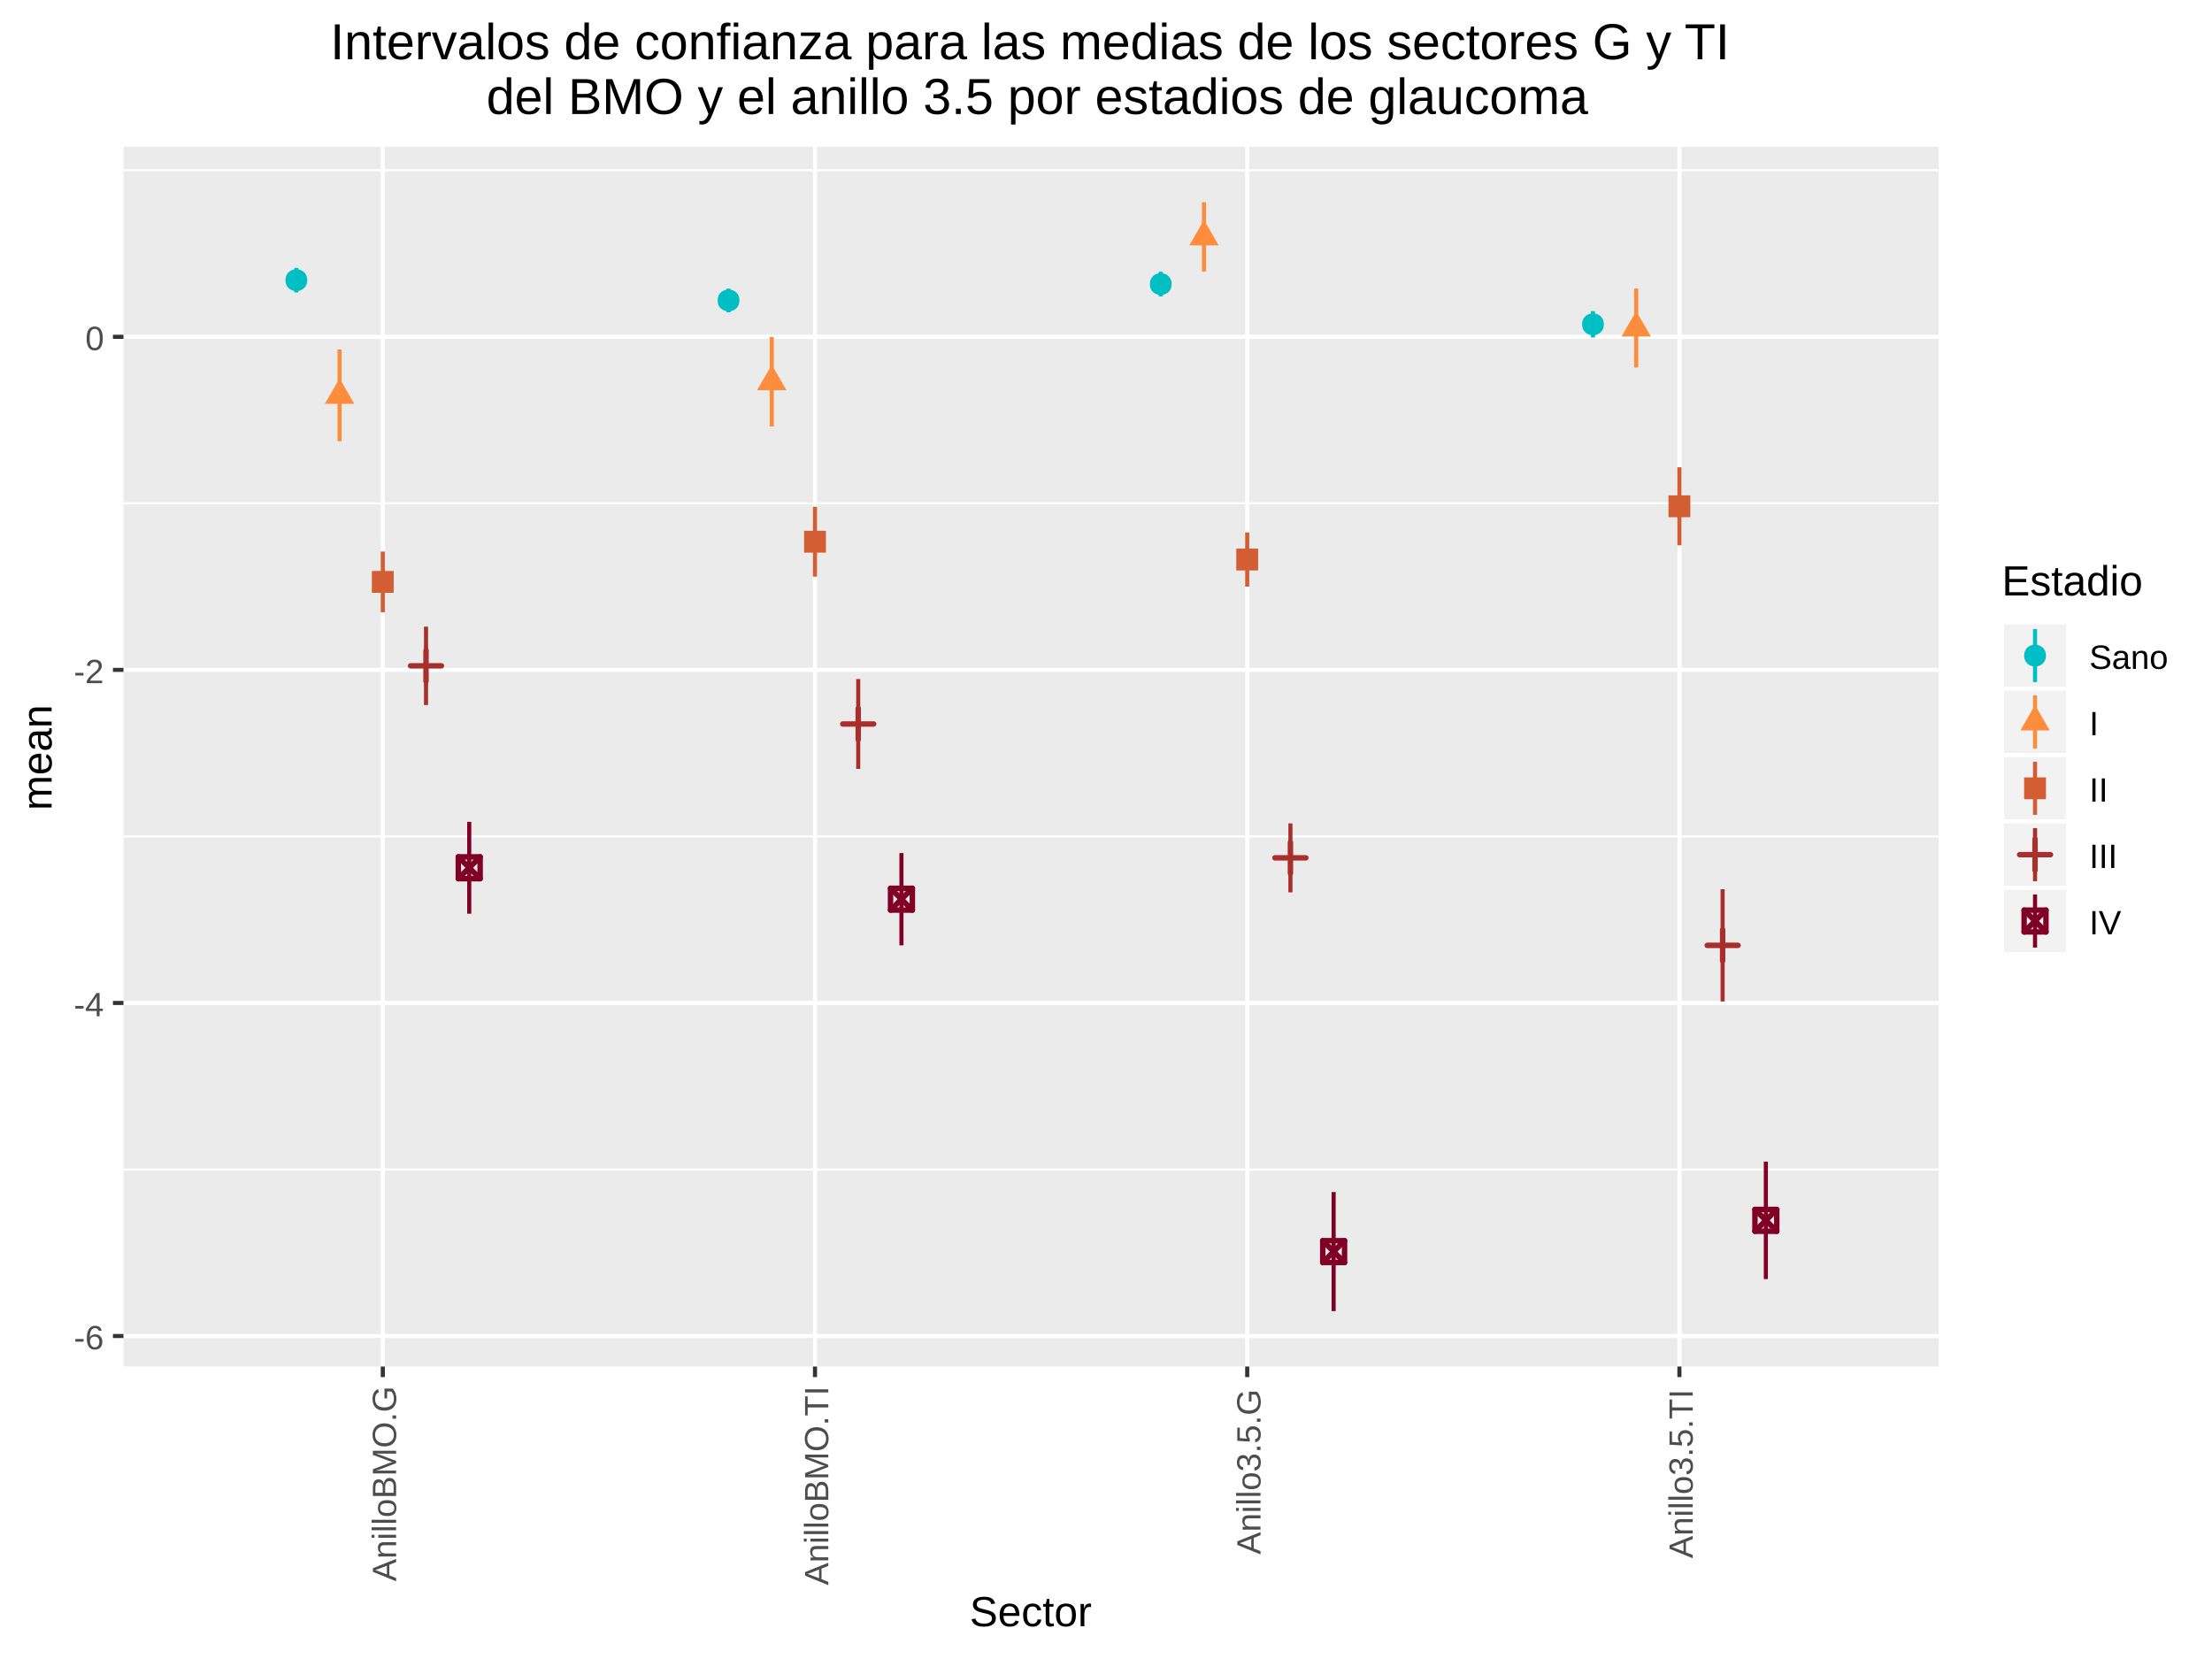 <?xml version="1.0" encoding="UTF-8"?>
<svg xmlns="http://www.w3.org/2000/svg" xmlns:xlink="http://www.w3.org/1999/xlink" width="576pt" height="432pt" viewBox="0 0 576 432" version="1.1">
<defs>
<g>
<symbol overflow="visible" id="glyph0-0">
<path style="stroke:none;" d="M 0.875 -6.047 L 5.719 -6.047 L 5.719 0 L 0.875 0 Z M 1.203 -5.719 L 1.203 -0.328 L 5.391 -0.328 L 5.391 -5.719 Z M 1.203 -5.719 "/>
</symbol>
<symbol overflow="visible" id="glyph0-1">
<path style="stroke:none;" d="M 0.391 -2 L 0.391 -2.688 L 2.531 -2.688 L 2.531 -2 Z M 0.391 -2 "/>
</symbol>
<symbol overflow="visible" id="glyph0-2">
<path style="stroke:none;" d="M 4.5 -1.984 C 4.5 -1.336 4.328 -0.832 3.984 -0.469 C 3.641 -0.102 3.16 0.078 2.547 0.078 C 1.867 0.078 1.348 -0.172 0.984 -0.672 C 0.629 -1.18 0.453 -1.922 0.453 -2.891 C 0.453 -3.93 0.641 -4.734 1.016 -5.297 C 1.391 -5.859 1.922 -6.141 2.609 -6.141 C 3.523 -6.141 4.102 -5.727 4.344 -4.906 L 3.594 -4.781 C 3.445 -5.27 3.117 -5.516 2.609 -5.516 C 2.16 -5.516 1.816 -5.305 1.578 -4.891 C 1.336 -4.484 1.219 -3.891 1.219 -3.109 C 1.352 -3.367 1.547 -3.566 1.797 -3.703 C 2.055 -3.836 2.352 -3.906 2.688 -3.906 C 3.238 -3.906 3.676 -3.727 4 -3.375 C 4.332 -3.031 4.5 -2.566 4.5 -1.984 Z M 3.719 -1.953 C 3.719 -2.391 3.609 -2.723 3.391 -2.953 C 3.18 -3.191 2.883 -3.312 2.5 -3.312 C 2.133 -3.312 1.844 -3.207 1.625 -3 C 1.406 -2.789 1.297 -2.5 1.297 -2.125 C 1.297 -1.664 1.41 -1.285 1.641 -0.984 C 1.867 -0.68 2.164 -0.531 2.531 -0.531 C 2.895 -0.531 3.18 -0.656 3.391 -0.906 C 3.609 -1.156 3.719 -1.504 3.719 -1.953 Z M 3.719 -1.953 "/>
</symbol>
<symbol overflow="visible" id="glyph0-3">
<path style="stroke:none;" d="M 3.781 -1.375 L 3.781 0 L 3.047 0 L 3.047 -1.375 L 0.203 -1.375 L 0.203 -1.969 L 2.969 -6.047 L 3.781 -6.047 L 3.781 -1.984 L 4.641 -1.984 L 4.641 -1.375 Z M 3.047 -5.188 C 3.047 -5.164 3.008 -5.086 2.938 -4.953 C 2.863 -4.816 2.805 -4.723 2.766 -4.672 L 1.219 -2.391 L 0.984 -2.062 L 0.922 -1.984 L 3.047 -1.984 Z M 3.047 -5.188 "/>
</symbol>
<symbol overflow="visible" id="glyph0-4">
<path style="stroke:none;" d="M 0.438 0 L 0.438 -0.547 C 0.582 -0.879 0.758 -1.172 0.969 -1.422 C 1.188 -1.68 1.41 -1.914 1.641 -2.125 C 1.867 -2.332 2.098 -2.523 2.328 -2.703 C 2.555 -2.879 2.758 -3.055 2.938 -3.234 C 3.125 -3.41 3.273 -3.598 3.391 -3.797 C 3.504 -3.992 3.562 -4.211 3.562 -4.453 C 3.562 -4.785 3.461 -5.039 3.266 -5.219 C 3.078 -5.406 2.805 -5.5 2.453 -5.5 C 2.129 -5.5 1.859 -5.41 1.641 -5.234 C 1.43 -5.055 1.305 -4.805 1.266 -4.484 L 0.484 -4.562 C 0.535 -5.039 0.738 -5.422 1.094 -5.703 C 1.445 -5.992 1.898 -6.141 2.453 -6.141 C 3.066 -6.141 3.535 -5.992 3.859 -5.703 C 4.191 -5.422 4.359 -5.016 4.359 -4.484 C 4.359 -4.242 4.301 -4.008 4.188 -3.781 C 4.082 -3.551 3.922 -3.316 3.703 -3.078 C 3.492 -2.848 3.094 -2.492 2.5 -2.016 C 2.164 -1.742 1.898 -1.5 1.703 -1.281 C 1.516 -1.062 1.379 -0.852 1.297 -0.656 L 4.453 -0.656 L 4.453 0 Z M 0.438 0 "/>
</symbol>
<symbol overflow="visible" id="glyph0-5">
<path style="stroke:none;" d="M 4.547 -3.031 C 4.547 -2.02 4.367 -1.25 4.016 -0.719 C 3.66 -0.188 3.133 0.078 2.438 0.078 C 1.738 0.078 1.211 -0.18 0.859 -0.703 C 0.516 -1.234 0.344 -2.008 0.344 -3.031 C 0.344 -4.07 0.508 -4.848 0.844 -5.359 C 1.188 -5.879 1.727 -6.141 2.469 -6.141 C 3.176 -6.141 3.695 -5.875 4.031 -5.344 C 4.375 -4.82 4.547 -4.051 4.547 -3.031 Z M 3.766 -3.031 C 3.766 -3.906 3.66 -4.535 3.453 -4.922 C 3.254 -5.316 2.926 -5.516 2.469 -5.516 C 1.988 -5.516 1.645 -5.32 1.438 -4.938 C 1.227 -4.551 1.125 -3.914 1.125 -3.031 C 1.125 -2.164 1.227 -1.535 1.438 -1.141 C 1.645 -0.742 1.977 -0.547 2.438 -0.547 C 2.895 -0.547 3.227 -0.75 3.438 -1.156 C 3.656 -1.562 3.766 -2.188 3.766 -3.031 Z M 3.766 -3.031 "/>
</symbol>
<symbol overflow="visible" id="glyph0-6">
<path style="stroke:none;" d="M 5.469 -1.672 C 5.469 -1.109 5.25 -0.676 4.812 -0.375 C 4.375 -0.07 3.758 0.078 2.969 0.078 C 1.488 0.078 0.633 -0.43 0.406 -1.453 L 1.188 -1.609 C 1.281 -1.242 1.473 -0.973 1.766 -0.797 C 2.066 -0.629 2.477 -0.547 3 -0.547 C 3.52 -0.547 3.926 -0.633 4.219 -0.812 C 4.508 -1 4.656 -1.27 4.656 -1.625 C 4.656 -1.82 4.609 -1.984 4.516 -2.109 C 4.422 -2.234 4.289 -2.332 4.125 -2.406 C 3.969 -2.488 3.773 -2.555 3.547 -2.609 C 3.328 -2.672 3.078 -2.734 2.797 -2.797 C 2.316 -2.898 1.953 -3.004 1.703 -3.109 C 1.461 -3.211 1.27 -3.328 1.125 -3.453 C 0.977 -3.586 0.867 -3.742 0.797 -3.922 C 0.723 -4.098 0.688 -4.297 0.688 -4.516 C 0.688 -5.035 0.883 -5.438 1.281 -5.719 C 1.676 -6 2.242 -6.141 2.984 -6.141 C 3.672 -6.141 4.195 -6.035 4.562 -5.828 C 4.926 -5.617 5.18 -5.258 5.328 -4.75 L 4.516 -4.609 C 4.422 -4.93 4.25 -5.164 4 -5.312 C 3.758 -5.457 3.414 -5.531 2.969 -5.531 C 2.488 -5.531 2.117 -5.445 1.859 -5.281 C 1.609 -5.125 1.484 -4.883 1.484 -4.562 C 1.484 -4.375 1.531 -4.219 1.625 -4.094 C 1.727 -3.977 1.875 -3.879 2.062 -3.797 C 2.25 -3.711 2.617 -3.609 3.172 -3.484 C 3.359 -3.441 3.539 -3.395 3.719 -3.344 C 3.906 -3.301 4.082 -3.25 4.25 -3.188 C 4.426 -3.125 4.586 -3.051 4.734 -2.969 C 4.879 -2.895 5.004 -2.797 5.109 -2.672 C 5.223 -2.547 5.312 -2.398 5.375 -2.234 C 5.438 -2.078 5.469 -1.891 5.469 -1.672 Z M 5.469 -1.672 "/>
</symbol>
<symbol overflow="visible" id="glyph0-7">
<path style="stroke:none;" d="M 1.781 0.078 C 1.312 0.078 0.957 -0.039 0.719 -0.281 C 0.488 -0.531 0.375 -0.867 0.375 -1.297 C 0.375 -1.773 0.531 -2.145 0.844 -2.406 C 1.164 -2.664 1.676 -2.801 2.375 -2.812 L 3.422 -2.828 L 3.422 -3.094 C 3.422 -3.469 3.336 -3.734 3.172 -3.891 C 3.016 -4.055 2.766 -4.141 2.422 -4.141 C 2.078 -4.141 1.828 -4.082 1.672 -3.969 C 1.516 -3.852 1.422 -3.664 1.391 -3.406 L 0.578 -3.484 C 0.711 -4.316 1.332 -4.734 2.438 -4.734 C 3.02 -4.734 3.457 -4.598 3.75 -4.328 C 4.051 -4.066 4.203 -3.68 4.203 -3.172 L 4.203 -1.172 C 4.203 -0.941 4.234 -0.77 4.297 -0.656 C 4.359 -0.539 4.473 -0.484 4.641 -0.484 C 4.711 -0.484 4.797 -0.488 4.891 -0.5 L 4.891 -0.031 C 4.691 0.02 4.492 0.047 4.297 0.047 C 4.004 0.047 3.789 -0.023 3.656 -0.172 C 3.531 -0.328 3.461 -0.566 3.453 -0.891 L 3.422 -0.891 C 3.223 -0.535 2.992 -0.285 2.734 -0.141 C 2.473 0.004 2.156 0.078 1.781 0.078 Z M 1.953 -0.5 C 2.234 -0.5 2.484 -0.562 2.703 -0.688 C 2.93 -0.812 3.109 -0.988 3.234 -1.219 C 3.359 -1.445 3.422 -1.676 3.422 -1.906 L 3.422 -2.297 L 2.578 -2.281 C 2.211 -2.27 1.938 -2.227 1.75 -2.156 C 1.562 -2.094 1.414 -1.988 1.312 -1.844 C 1.219 -1.695 1.172 -1.508 1.172 -1.281 C 1.172 -1.031 1.238 -0.836 1.375 -0.703 C 1.508 -0.566 1.703 -0.5 1.953 -0.5 Z M 1.953 -0.5 "/>
</symbol>
<symbol overflow="visible" id="glyph0-8">
<path style="stroke:none;" d="M 3.547 0 L 3.547 -2.953 C 3.547 -3.254 3.516 -3.488 3.453 -3.656 C 3.391 -3.82 3.289 -3.941 3.156 -4.016 C 3.031 -4.098 2.836 -4.141 2.578 -4.141 C 2.211 -4.141 1.922 -4.008 1.703 -3.75 C 1.492 -3.5 1.391 -3.145 1.391 -2.688 L 1.391 0 L 0.609 0 L 0.609 -3.656 C 0.609 -4.195 0.598 -4.523 0.578 -4.641 L 1.312 -4.641 C 1.312 -4.629 1.312 -4.594 1.312 -4.531 C 1.32 -4.469 1.328 -4.395 1.328 -4.312 C 1.336 -4.227 1.344 -4.078 1.344 -3.859 L 1.359 -3.859 C 1.535 -4.172 1.738 -4.395 1.969 -4.531 C 2.207 -4.664 2.5 -4.734 2.844 -4.734 C 3.352 -4.734 3.727 -4.602 3.969 -4.344 C 4.207 -4.094 4.328 -3.676 4.328 -3.094 L 4.328 0 Z M 3.547 0 "/>
</symbol>
<symbol overflow="visible" id="glyph0-9">
<path style="stroke:none;" d="M 4.516 -2.328 C 4.516 -1.516 4.336 -0.91 3.984 -0.516 C 3.629 -0.117 3.109 0.078 2.422 0.078 C 1.742 0.078 1.234 -0.125 0.891 -0.531 C 0.547 -0.945 0.375 -1.547 0.375 -2.328 C 0.375 -3.93 1.066 -4.734 2.453 -4.734 C 3.16 -4.734 3.68 -4.535 4.016 -4.141 C 4.348 -3.754 4.516 -3.148 4.516 -2.328 Z M 3.719 -2.328 C 3.719 -2.973 3.617 -3.438 3.422 -3.719 C 3.234 -4.008 2.914 -4.156 2.469 -4.156 C 2.008 -4.156 1.68 -4.004 1.484 -3.703 C 1.285 -3.41 1.188 -2.953 1.188 -2.328 C 1.188 -1.711 1.285 -1.25 1.484 -0.938 C 1.68 -0.633 1.992 -0.484 2.422 -0.484 C 2.879 -0.484 3.207 -0.629 3.406 -0.922 C 3.613 -1.223 3.719 -1.691 3.719 -2.328 Z M 3.719 -2.328 "/>
</symbol>
<symbol overflow="visible" id="glyph0-10">
<path style="stroke:none;" d="M 0.812 0 L 0.812 -6.047 L 1.625 -6.047 L 1.625 0 Z M 0.812 0 "/>
</symbol>
<symbol overflow="visible" id="glyph0-11">
<path style="stroke:none;" d="M 3.359 0 L 2.516 0 L 0.031 -6.047 L 0.906 -6.047 L 2.578 -1.797 L 2.938 -0.719 L 3.297 -1.797 L 4.969 -6.047 L 5.828 -6.047 Z M 3.359 0 "/>
</symbol>
<symbol overflow="visible" id="glyph1-0">
<path style="stroke:none;" d="M -6.047 -0.875 L -6.047 -5.719 L 0 -5.719 L 0 -0.875 Z M -5.719 -1.203 L -0.328 -1.203 L -0.328 -5.391 L -5.719 -5.391 Z M -5.719 -1.203 "/>
</symbol>
<symbol overflow="visible" id="glyph1-1">
<path style="stroke:none;" d="M 0 -5.016 L -1.766 -4.328 L -1.766 -1.562 L 0 -0.875 L 0 -0.016 L -6.047 -2.484 L -6.047 -3.422 L 0 -5.844 Z M -5.438 -2.938 L -5.312 -2.906 C -5.07 -2.832 -4.77 -2.723 -4.406 -2.578 L -2.406 -1.812 L -2.406 -4.078 L -4.406 -3.297 C -4.602 -3.211 -4.828 -3.133 -5.078 -3.062 Z M -5.438 -2.938 "/>
</symbol>
<symbol overflow="visible" id="glyph1-2">
<path style="stroke:none;" d="M 0 -3.547 L -2.953 -3.547 C -3.254 -3.547 -3.488 -3.516 -3.656 -3.453 C -3.82 -3.391 -3.941 -3.289 -4.016 -3.156 C -4.098 -3.031 -4.141 -2.836 -4.141 -2.578 C -4.141 -2.211 -4.008 -1.922 -3.75 -1.703 C -3.5 -1.492 -3.145 -1.391 -2.688 -1.391 L 0 -1.391 L 0 -0.609 L -3.656 -0.609 C -4.195 -0.609 -4.523 -0.598 -4.641 -0.578 L -4.641 -1.312 C -4.629 -1.312 -4.594 -1.312 -4.531 -1.312 C -4.469 -1.32 -4.395 -1.328 -4.312 -1.328 C -4.227 -1.336 -4.078 -1.344 -3.859 -1.344 L -3.859 -1.359 C -4.172 -1.535 -4.395 -1.738 -4.531 -1.969 C -4.664 -2.207 -4.734 -2.5 -4.734 -2.844 C -4.734 -3.352 -4.602 -3.727 -4.344 -3.969 C -4.094 -4.207 -3.676 -4.328 -3.094 -4.328 L 0 -4.328 Z M 0 -3.547 "/>
</symbol>
<symbol overflow="visible" id="glyph1-3">
<path style="stroke:none;" d="M -5.641 -0.594 L -6.375 -0.594 L -6.375 -1.359 L -5.641 -1.359 Z M 0 -0.594 L -4.641 -0.594 L -4.641 -1.359 L 0 -1.359 Z M 0 -0.594 "/>
</symbol>
<symbol overflow="visible" id="glyph1-4">
<path style="stroke:none;" d="M 0 -0.594 L -6.375 -0.594 L -6.375 -1.359 L 0 -1.359 Z M 0 -0.594 "/>
</symbol>
<symbol overflow="visible" id="glyph1-5">
<path style="stroke:none;" d="M -2.328 -4.516 C -1.516 -4.516 -0.91 -4.336 -0.516 -3.984 C -0.117 -3.629 0.078 -3.109 0.078 -2.422 C 0.078 -1.742 -0.125 -1.234 -0.531 -0.891 C -0.945 -0.547 -1.547 -0.375 -2.328 -0.375 C -3.93 -0.375 -4.734 -1.066 -4.734 -2.453 C -4.734 -3.16 -4.535 -3.68 -4.141 -4.016 C -3.754 -4.348 -3.148 -4.516 -2.328 -4.516 Z M -2.328 -3.719 C -2.973 -3.719 -3.438 -3.617 -3.719 -3.422 C -4.008 -3.234 -4.156 -2.914 -4.156 -2.469 C -4.156 -2.008 -4.004 -1.68 -3.703 -1.484 C -3.41 -1.285 -2.953 -1.188 -2.328 -1.188 C -1.711 -1.188 -1.25 -1.285 -0.938 -1.484 C -0.633 -1.68 -0.484 -1.992 -0.484 -2.422 C -0.484 -2.879 -0.629 -3.207 -0.922 -3.406 C -1.223 -3.613 -1.691 -3.719 -2.328 -3.719 Z M -2.328 -3.719 "/>
</symbol>
<symbol overflow="visible" id="glyph1-6">
<path style="stroke:none;" d="M -1.703 -5.406 C -1.16 -5.406 -0.738 -5.207 -0.438 -4.812 C -0.145 -4.426 0 -3.879 0 -3.172 L 0 -0.719 L -6.047 -0.719 L -6.047 -2.922 C -6.047 -4.336 -5.555 -5.047 -4.578 -5.047 C -4.223 -5.047 -3.922 -4.945 -3.672 -4.75 C -3.43 -4.551 -3.27 -4.27 -3.188 -3.906 C -3.133 -4.383 -2.973 -4.754 -2.703 -5.016 C -2.441 -5.273 -2.109 -5.406 -1.703 -5.406 Z M -4.484 -4.234 C -4.805 -4.234 -5.035 -4.117 -5.172 -3.891 C -5.316 -3.672 -5.391 -3.348 -5.391 -2.922 L -5.391 -1.547 L -3.484 -1.547 L -3.484 -2.922 C -3.484 -3.359 -3.562 -3.688 -3.719 -3.906 C -3.883 -4.125 -4.141 -4.234 -4.484 -4.234 Z M -1.766 -4.578 C -2.484 -4.578 -2.844 -4.078 -2.844 -3.078 L -2.844 -1.547 L -0.656 -1.547 L -0.656 -3.141 C -0.656 -3.641 -0.75 -4.004 -0.938 -4.234 C -1.125 -4.461 -1.398 -4.578 -1.766 -4.578 Z M -1.766 -4.578 "/>
</symbol>
<symbol overflow="visible" id="glyph1-7">
<path style="stroke:none;" d="M 0 -5.875 L -4.031 -5.875 C -4.477 -5.875 -4.91 -5.883 -5.328 -5.906 C -4.816 -5.77 -4.414 -5.645 -4.125 -5.531 L 0 -3.969 L 0 -3.391 L -4.125 -1.797 L -4.859 -1.562 L -5.328 -1.422 L -4.844 -1.438 L -4.031 -1.453 L 0 -1.453 L 0 -0.719 L -6.047 -0.719 L -6.047 -1.797 L -1.859 -3.406 C -1.691 -3.469 -1.508 -3.523 -1.312 -3.578 C -1.113 -3.629 -0.973 -3.664 -0.891 -3.688 C -1.004 -3.707 -1.176 -3.754 -1.406 -3.828 C -1.645 -3.898 -1.797 -3.945 -1.859 -3.969 L -6.047 -5.547 L -6.047 -6.609 L 0 -6.609 Z M 0 -5.875 "/>
</symbol>
<symbol overflow="visible" id="glyph1-8">
<path style="stroke:none;" d="M -3.047 -6.422 C -2.422 -6.422 -1.867 -6.301 -1.391 -6.062 C -0.91 -5.82 -0.547 -5.473 -0.297 -5.016 C -0.047 -4.566 0.078 -4.035 0.078 -3.422 C 0.078 -2.797 -0.047 -2.254 -0.297 -1.797 C -0.547 -1.348 -0.906 -1.004 -1.375 -0.766 C -1.852 -0.535 -2.41 -0.422 -3.047 -0.422 C -4.016 -0.422 -4.77 -0.68 -5.312 -1.203 C -5.863 -1.734 -6.141 -2.473 -6.141 -3.422 C -6.141 -4.035 -6.016 -4.566 -5.766 -5.016 C -5.523 -5.473 -5.172 -5.82 -4.703 -6.062 C -4.234 -6.301 -3.68 -6.422 -3.047 -6.422 Z M -3.047 -5.578 C -3.805 -5.578 -4.398 -5.391 -4.828 -5.016 C -5.254 -4.641 -5.469 -4.109 -5.469 -3.422 C -5.469 -2.734 -5.254 -2.195 -4.828 -1.812 C -4.41 -1.438 -3.816 -1.25 -3.047 -1.25 C -2.297 -1.25 -1.695 -1.438 -1.25 -1.812 C -0.801 -2.195 -0.578 -2.734 -0.578 -3.422 C -0.578 -4.117 -0.789 -4.648 -1.219 -5.016 C -1.656 -5.391 -2.266 -5.578 -3.047 -5.578 Z M -3.047 -5.578 "/>
</symbol>
<symbol overflow="visible" id="glyph1-9">
<path style="stroke:none;" d="M 0 -0.797 L -0.938 -0.797 L -0.938 -1.641 L 0 -1.641 Z M 0 -0.797 "/>
</symbol>
<symbol overflow="visible" id="glyph1-10">
<path style="stroke:none;" d="M -3.047 -0.438 C -4.035 -0.438 -4.797 -0.695 -5.328 -1.219 C -5.867 -1.75 -6.141 -2.492 -6.141 -3.453 C -6.141 -4.117 -6.023 -4.66 -5.797 -5.078 C -5.578 -5.504 -5.219 -5.828 -4.719 -6.047 L -4.484 -5.266 C -4.828 -5.098 -5.078 -4.863 -5.234 -4.562 C -5.391 -4.258 -5.469 -3.883 -5.469 -3.438 C -5.469 -2.738 -5.254 -2.203 -4.828 -1.828 C -4.41 -1.461 -3.816 -1.281 -3.047 -1.281 C -2.285 -1.281 -1.68 -1.473 -1.234 -1.859 C -0.797 -2.254 -0.578 -2.797 -0.578 -3.484 C -0.578 -3.879 -0.633 -4.25 -0.75 -4.594 C -0.875 -4.938 -1.039 -5.211 -1.25 -5.422 L -2.344 -5.422 L -2.344 -3.625 L -3.031 -3.625 L -3.031 -6.188 L -0.938 -6.188 C -0.613 -5.863 -0.363 -5.469 -0.188 -5 C -0.008 -4.539 0.078 -4.035 0.078 -3.484 C 0.078 -2.859 -0.047 -2.316 -0.297 -1.859 C -0.547 -1.398 -0.906 -1.047 -1.375 -0.797 C -1.852 -0.555 -2.41 -0.438 -3.047 -0.438 Z M -3.047 -0.438 "/>
</symbol>
<symbol overflow="visible" id="glyph1-11">
<path style="stroke:none;" d="M -5.375 -3.094 L 0 -3.094 L 0 -2.281 L -5.375 -2.281 L -5.375 -0.203 L -6.047 -0.203 L -6.047 -5.172 L -5.375 -5.172 Z M -5.375 -3.094 "/>
</symbol>
<symbol overflow="visible" id="glyph1-12">
<path style="stroke:none;" d="M 0 -0.812 L -6.047 -0.812 L -6.047 -1.625 L 0 -1.625 Z M 0 -0.812 "/>
</symbol>
<symbol overflow="visible" id="glyph1-13">
<path style="stroke:none;" d="M -1.672 -4.5 C -1.109 -4.5 -0.676 -4.32 -0.375 -3.969 C -0.07 -3.613 0.078 -3.109 0.078 -2.453 C 0.078 -1.836 -0.055 -1.348 -0.328 -0.984 C -0.609 -0.617 -1.02 -0.398 -1.562 -0.328 L -1.625 -1.141 C -0.906 -1.234 -0.547 -1.672 -0.547 -2.453 C -0.547 -2.836 -0.641 -3.141 -0.828 -3.359 C -1.023 -3.586 -1.316 -3.703 -1.703 -3.703 C -2.023 -3.703 -2.281 -3.57 -2.469 -3.312 C -2.656 -3.062 -2.75 -2.695 -2.75 -2.219 L -2.75 -1.781 L -3.422 -1.781 L -3.422 -2.203 C -3.422 -2.629 -3.508 -2.957 -3.688 -3.188 C -3.875 -3.426 -4.129 -3.547 -4.453 -3.547 C -4.773 -3.547 -5.031 -3.445 -5.219 -3.25 C -5.406 -3.062 -5.5 -2.781 -5.5 -2.406 C -5.5 -2.07 -5.41 -1.797 -5.234 -1.578 C -5.066 -1.367 -4.82 -1.25 -4.5 -1.219 L -4.562 -0.438 C -5.062 -0.5 -5.445 -0.703 -5.719 -1.047 C -6 -1.398 -6.141 -1.859 -6.141 -2.422 C -6.141 -3.023 -6 -3.492 -5.719 -3.828 C -5.438 -4.172 -5.047 -4.344 -4.547 -4.344 C -4.148 -4.344 -3.832 -4.234 -3.594 -4.016 C -3.352 -3.797 -3.191 -3.484 -3.109 -3.078 L -3.094 -3.078 C -3.039 -3.523 -2.883 -3.875 -2.625 -4.125 C -2.375 -4.375 -2.055 -4.5 -1.672 -4.5 Z M -1.672 -4.5 "/>
</symbol>
<symbol overflow="visible" id="glyph1-14">
<path style="stroke:none;" d="M -1.969 -4.516 C -1.332 -4.516 -0.832 -4.328 -0.469 -3.953 C -0.102 -3.578 0.078 -3.051 0.078 -2.375 C 0.078 -1.812 -0.039 -1.352 -0.281 -1 C -0.531 -0.656 -0.891 -0.441 -1.359 -0.359 L -1.438 -1.141 C -0.844 -1.297 -0.547 -1.711 -0.547 -2.391 C -0.547 -2.805 -0.672 -3.129 -0.922 -3.359 C -1.172 -3.598 -1.516 -3.719 -1.953 -3.719 C -2.336 -3.719 -2.645 -3.598 -2.875 -3.359 C -3.113 -3.129 -3.234 -2.812 -3.234 -2.406 C -3.234 -2.195 -3.195 -2.004 -3.125 -1.828 C -3.062 -1.648 -2.953 -1.469 -2.797 -1.281 L -2.797 -0.531 L -6.047 -0.734 L -6.047 -4.172 L -5.391 -4.172 L -5.391 -1.438 L -3.469 -1.312 C -3.727 -1.656 -3.859 -2.07 -3.859 -2.562 C -3.859 -3.164 -3.68 -3.641 -3.328 -3.984 C -2.984 -4.336 -2.531 -4.516 -1.969 -4.516 Z M -1.969 -4.516 "/>
</symbol>
<symbol overflow="visible" id="glyph2-0">
<path style="stroke:none;" d="M 1.094 -7.562 L 7.141 -7.562 L 7.141 0 L 1.094 0 Z M 1.516 -7.156 L 1.516 -0.406 L 6.734 -0.406 L 6.734 -7.156 Z M 1.516 -7.156 "/>
</symbol>
<symbol overflow="visible" id="glyph2-1">
<path style="stroke:none;" d="M 6.828 -2.094 C 6.828 -1.395 6.551 -0.852 6 -0.469 C 5.457 -0.082 4.691 0.109 3.703 0.109 C 1.859 0.109 0.789 -0.531 0.5 -1.812 L 1.5 -2.016 C 1.613 -1.555 1.852 -1.219 2.219 -1 C 2.594 -0.789 3.102 -0.688 3.75 -0.688 C 4.406 -0.688 4.91 -0.801 5.266 -1.031 C 5.629 -1.258 5.812 -1.594 5.812 -2.031 C 5.812 -2.281 5.754 -2.484 5.641 -2.641 C 5.535 -2.797 5.379 -2.922 5.172 -3.016 C 4.961 -3.117 4.719 -3.203 4.438 -3.266 C 4.156 -3.336 3.844 -3.41 3.5 -3.484 C 2.906 -3.617 2.453 -3.754 2.141 -3.891 C 1.828 -4.023 1.582 -4.172 1.406 -4.328 C 1.227 -4.492 1.094 -4.688 1 -4.906 C 0.906 -5.125 0.859 -5.375 0.859 -5.656 C 0.859 -6.301 1.102 -6.801 1.594 -7.156 C 2.094 -7.508 2.805 -7.688 3.734 -7.688 C 4.586 -7.688 5.238 -7.551 5.688 -7.281 C 6.145 -7.02 6.469 -6.57 6.656 -5.938 L 5.641 -5.766 C 5.535 -6.16 5.328 -6.445 5.016 -6.625 C 4.703 -6.812 4.27 -6.906 3.719 -6.906 C 3.113 -6.906 2.648 -6.805 2.328 -6.609 C 2.016 -6.41 1.859 -6.109 1.859 -5.703 C 1.859 -5.473 1.914 -5.281 2.031 -5.125 C 2.156 -4.977 2.332 -4.852 2.562 -4.75 C 2.801 -4.645 3.27 -4.516 3.969 -4.359 C 4.195 -4.305 4.426 -4.25 4.656 -4.188 C 4.883 -4.133 5.102 -4.066 5.312 -3.984 C 5.531 -3.91 5.727 -3.82 5.906 -3.719 C 6.094 -3.613 6.254 -3.484 6.391 -3.328 C 6.523 -3.18 6.629 -3.004 6.703 -2.797 C 6.785 -2.598 6.828 -2.363 6.828 -2.094 Z M 6.828 -2.094 "/>
</symbol>
<symbol overflow="visible" id="glyph2-2">
<path style="stroke:none;" d="M 1.484 -2.703 C 1.484 -2.035 1.617 -1.52 1.891 -1.156 C 2.172 -0.801 2.578 -0.625 3.109 -0.625 C 3.523 -0.625 3.859 -0.707 4.109 -0.875 C 4.359 -1.039 4.531 -1.254 4.625 -1.516 L 5.469 -1.266 C 5.125 -0.348 4.336 0.109 3.109 0.109 C 2.242 0.109 1.586 -0.145 1.141 -0.656 C 0.691 -1.164 0.469 -1.926 0.469 -2.938 C 0.469 -3.906 0.691 -4.645 1.141 -5.156 C 1.586 -5.664 2.227 -5.922 3.062 -5.922 C 4.77 -5.922 5.625 -4.891 5.625 -2.828 L 5.625 -2.703 Z M 4.625 -3.438 C 4.57 -4.051 4.414 -4.5 4.156 -4.781 C 3.906 -5.062 3.535 -5.203 3.047 -5.203 C 2.578 -5.203 2.207 -5.047 1.938 -4.734 C 1.664 -4.422 1.52 -3.988 1.5 -3.438 Z M 4.625 -3.438 "/>
</symbol>
<symbol overflow="visible" id="glyph2-3">
<path style="stroke:none;" d="M 1.484 -2.938 C 1.484 -2.156 1.602 -1.578 1.844 -1.203 C 2.082 -0.836 2.445 -0.656 2.938 -0.656 C 3.281 -0.656 3.566 -0.75 3.797 -0.938 C 4.035 -1.125 4.18 -1.41 4.234 -1.797 L 5.203 -1.734 C 5.129 -1.172 4.891 -0.723 4.484 -0.391 C 4.086 -0.055 3.582 0.109 2.969 0.109 C 2.156 0.109 1.535 -0.145 1.109 -0.656 C 0.68 -1.176 0.469 -1.926 0.469 -2.906 C 0.469 -3.883 0.68 -4.629 1.109 -5.141 C 1.535 -5.66 2.148 -5.922 2.953 -5.922 C 3.547 -5.922 4.039 -5.766 4.438 -5.453 C 4.832 -5.148 5.078 -4.727 5.172 -4.188 L 4.188 -4.109 C 4.133 -4.43 4.004 -4.688 3.797 -4.875 C 3.598 -5.062 3.312 -5.156 2.938 -5.156 C 2.426 -5.156 2.055 -4.984 1.828 -4.641 C 1.598 -4.305 1.484 -3.738 1.484 -2.938 Z M 1.484 -2.938 "/>
</symbol>
<symbol overflow="visible" id="glyph2-4">
<path style="stroke:none;" d="M 2.969 -0.047 C 2.656 0.047 2.332 0.094 2 0.094 C 1.227 0.094 0.844 -0.348 0.844 -1.234 L 0.844 -5.109 L 0.172 -5.109 L 0.172 -5.812 L 0.875 -5.812 L 1.156 -7.109 L 1.812 -7.109 L 1.812 -5.812 L 2.875 -5.812 L 2.875 -5.109 L 1.812 -5.109 L 1.812 -1.438 C 1.812 -1.156 1.852 -0.957 1.938 -0.844 C 2.031 -0.738 2.191 -0.688 2.422 -0.688 C 2.547 -0.688 2.727 -0.707 2.969 -0.75 Z M 2.969 -0.047 "/>
</symbol>
<symbol overflow="visible" id="glyph2-5">
<path style="stroke:none;" d="M 5.656 -2.906 C 5.656 -1.895 5.43 -1.141 4.984 -0.641 C 4.535 -0.141 3.883 0.109 3.031 0.109 C 2.188 0.109 1.547 -0.145 1.109 -0.656 C 0.68 -1.176 0.469 -1.926 0.469 -2.906 C 0.469 -4.914 1.332 -5.922 3.062 -5.922 C 3.957 -5.922 4.613 -5.676 5.031 -5.188 C 5.445 -4.695 5.656 -3.938 5.656 -2.906 Z M 4.641 -2.906 C 4.641 -3.707 4.52 -4.289 4.281 -4.656 C 4.039 -5.02 3.641 -5.203 3.078 -5.203 C 2.516 -5.203 2.109 -5.016 1.859 -4.641 C 1.609 -4.273 1.484 -3.695 1.484 -2.906 C 1.484 -2.145 1.602 -1.57 1.844 -1.188 C 2.094 -0.801 2.488 -0.609 3.031 -0.609 C 3.602 -0.609 4.016 -0.789 4.266 -1.156 C 4.516 -1.531 4.641 -2.113 4.641 -2.906 Z M 4.641 -2.906 "/>
</symbol>
<symbol overflow="visible" id="glyph2-6">
<path style="stroke:none;" d="M 0.766 0 L 0.766 -4.453 C 0.766 -4.867 0.754 -5.32 0.734 -5.812 L 1.641 -5.812 C 1.672 -5.156 1.688 -4.758 1.688 -4.625 L 1.703 -4.625 C 1.859 -5.125 2.035 -5.461 2.234 -5.641 C 2.441 -5.828 2.727 -5.922 3.094 -5.922 C 3.219 -5.922 3.348 -5.898 3.484 -5.859 L 3.484 -4.984 C 3.348 -5.016 3.176 -5.031 2.969 -5.031 C 2.562 -5.031 2.254 -4.859 2.047 -4.516 C 1.836 -4.172 1.734 -3.676 1.734 -3.031 L 1.734 0 Z M 0.766 0 "/>
</symbol>
<symbol overflow="visible" id="glyph2-7">
<path style="stroke:none;" d="M 0.906 0 L 0.906 -7.562 L 6.641 -7.562 L 6.641 -6.734 L 1.922 -6.734 L 1.922 -4.297 L 6.328 -4.297 L 6.328 -3.469 L 1.922 -3.469 L 1.922 -0.844 L 6.859 -0.844 L 6.859 0 Z M 0.906 0 "/>
</symbol>
<symbol overflow="visible" id="glyph2-8">
<path style="stroke:none;" d="M 5.109 -1.609 C 5.109 -1.055 4.898 -0.629 4.484 -0.328 C 4.066 -0.035 3.488 0.109 2.75 0.109 C 2.02 0.109 1.457 -0.008 1.062 -0.25 C 0.676 -0.488 0.426 -0.859 0.312 -1.359 L 1.156 -1.531 C 1.238 -1.219 1.41 -0.988 1.672 -0.844 C 1.93 -0.695 2.289 -0.625 2.75 -0.625 C 3.238 -0.625 3.594 -0.695 3.812 -0.844 C 4.039 -1 4.156 -1.227 4.156 -1.531 C 4.156 -1.758 4.078 -1.941 3.922 -2.078 C 3.766 -2.223 3.508 -2.344 3.156 -2.438 L 2.469 -2.625 C 1.914 -2.77 1.52 -2.91 1.281 -3.047 C 1.051 -3.18 0.867 -3.348 0.734 -3.547 C 0.598 -3.742 0.531 -3.988 0.531 -4.281 C 0.531 -4.812 0.719 -5.211 1.094 -5.484 C 1.477 -5.766 2.031 -5.906 2.75 -5.906 C 3.395 -5.906 3.906 -5.789 4.281 -5.562 C 4.656 -5.332 4.895 -4.973 5 -4.484 L 4.125 -4.375 C 4.07 -4.633 3.926 -4.832 3.688 -4.969 C 3.457 -5.102 3.145 -5.172 2.75 -5.172 C 2.312 -5.172 1.988 -5.102 1.781 -4.969 C 1.582 -4.844 1.484 -4.645 1.484 -4.375 C 1.484 -4.207 1.523 -4.066 1.609 -3.953 C 1.691 -3.848 1.816 -3.758 1.984 -3.688 C 2.148 -3.613 2.504 -3.508 3.047 -3.375 C 3.555 -3.25 3.926 -3.129 4.156 -3.016 C 4.383 -2.91 4.562 -2.789 4.688 -2.656 C 4.82 -2.52 4.926 -2.363 5 -2.188 C 5.07 -2.02 5.109 -1.828 5.109 -1.609 Z M 5.109 -1.609 "/>
</symbol>
<symbol overflow="visible" id="glyph2-9">
<path style="stroke:none;" d="M 2.219 0.109 C 1.633 0.109 1.195 -0.039 0.906 -0.344 C 0.613 -0.656 0.469 -1.082 0.469 -1.625 C 0.469 -2.227 0.664 -2.688 1.062 -3 C 1.457 -3.32 2.094 -3.5 2.969 -3.531 L 4.281 -3.547 L 4.281 -3.859 C 4.281 -4.336 4.176 -4.676 3.969 -4.875 C 3.77 -5.082 3.457 -5.188 3.031 -5.188 C 2.602 -5.188 2.289 -5.113 2.094 -4.969 C 1.895 -4.82 1.773 -4.586 1.734 -4.266 L 0.719 -4.344 C 0.883 -5.395 1.664 -5.922 3.062 -5.922 C 3.789 -5.922 4.336 -5.754 4.703 -5.422 C 5.078 -5.086 5.266 -4.602 5.266 -3.969 L 5.266 -1.469 C 5.266 -1.176 5.301 -0.957 5.375 -0.812 C 5.445 -0.664 5.586 -0.594 5.797 -0.594 C 5.891 -0.594 6 -0.609 6.125 -0.641 L 6.125 -0.031 C 5.875 0.02 5.625 0.047 5.375 0.047 C 5.008 0.047 4.742 -0.047 4.578 -0.234 C 4.422 -0.422 4.332 -0.711 4.312 -1.109 L 4.281 -1.109 C 4.031 -0.672 3.738 -0.359 3.406 -0.172 C 3.082 0.016 2.688 0.109 2.219 0.109 Z M 2.438 -0.625 C 2.789 -0.625 3.102 -0.703 3.375 -0.859 C 3.656 -1.016 3.875 -1.234 4.031 -1.516 C 4.195 -1.797 4.281 -2.086 4.281 -2.391 L 4.281 -2.875 L 3.219 -2.844 C 2.77 -2.844 2.426 -2.797 2.188 -2.703 C 1.957 -2.617 1.781 -2.488 1.656 -2.312 C 1.531 -2.133 1.469 -1.898 1.469 -1.609 C 1.469 -1.297 1.551 -1.051 1.719 -0.875 C 1.883 -0.707 2.125 -0.625 2.438 -0.625 Z M 2.438 -0.625 "/>
</symbol>
<symbol overflow="visible" id="glyph2-10">
<path style="stroke:none;" d="M 4.406 -0.938 C 4.227 -0.562 3.988 -0.289 3.688 -0.125 C 3.395 0.031 3.031 0.109 2.594 0.109 C 1.863 0.109 1.328 -0.133 0.984 -0.625 C 0.641 -1.125 0.469 -1.875 0.469 -2.875 C 0.469 -4.906 1.176 -5.922 2.594 -5.922 C 3.039 -5.922 3.41 -5.836 3.703 -5.672 C 3.992 -5.516 4.227 -5.258 4.406 -4.906 L 4.422 -4.906 L 4.406 -5.562 L 4.406 -7.969 L 5.375 -7.969 L 5.375 -1.203 C 5.375 -0.598 5.383 -0.195 5.406 0 L 4.484 0 C 4.473 -0.062 4.461 -0.191 4.453 -0.391 C 4.441 -0.598 4.438 -0.781 4.438 -0.938 Z M 1.484 -2.906 C 1.484 -2.094 1.586 -1.508 1.797 -1.156 C 2.016 -0.812 2.363 -0.641 2.844 -0.641 C 3.395 -0.641 3.789 -0.828 4.031 -1.203 C 4.281 -1.586 4.406 -2.176 4.406 -2.969 C 4.406 -3.738 4.281 -4.301 4.031 -4.656 C 3.789 -5.02 3.398 -5.203 2.859 -5.203 C 2.367 -5.203 2.016 -5.02 1.797 -4.656 C 1.586 -4.301 1.484 -3.719 1.484 -2.906 Z M 1.484 -2.906 "/>
</symbol>
<symbol overflow="visible" id="glyph2-11">
<path style="stroke:none;" d="M 0.734 -7.047 L 0.734 -7.969 L 1.703 -7.969 L 1.703 -7.047 Z M 0.734 0 L 0.734 -5.812 L 1.703 -5.812 L 1.703 0 Z M 0.734 0 "/>
</symbol>
<symbol overflow="visible" id="glyph3-0">
<path style="stroke:none;" d="M -7.562 -1.094 L -7.562 -7.141 L 0 -7.141 L 0 -1.094 Z M -7.156 -1.516 L -0.406 -1.516 L -0.406 -6.734 L -7.156 -6.734 Z M -7.156 -1.516 "/>
</symbol>
<symbol overflow="visible" id="glyph3-1">
<path style="stroke:none;" d="M 0 -4.125 L -3.688 -4.125 C -4.25 -4.125 -4.633 -4.047 -4.844 -3.891 C -5.062 -3.734 -5.172 -3.457 -5.172 -3.062 C -5.172 -2.645 -5.016 -2.316 -4.703 -2.078 C -4.391 -1.836 -3.945 -1.719 -3.375 -1.719 L 0 -1.719 L 0 -0.766 L -4.578 -0.766 C -5.254 -0.766 -5.664 -0.754 -5.812 -0.734 L -5.812 -1.641 C -5.789 -1.648 -5.738 -1.656 -5.656 -1.656 C -5.582 -1.656 -5.492 -1.656 -5.391 -1.656 C -5.297 -1.664 -5.102 -1.676 -4.812 -1.688 L -4.812 -1.703 C -5.227 -1.91 -5.516 -2.145 -5.672 -2.406 C -5.836 -2.676 -5.922 -3.008 -5.922 -3.406 C -5.922 -3.844 -5.832 -4.188 -5.656 -4.438 C -5.477 -4.695 -5.195 -4.879 -4.812 -4.984 L -4.812 -5 C -5.207 -5.195 -5.488 -5.438 -5.656 -5.719 C -5.832 -6.008 -5.922 -6.352 -5.922 -6.75 C -5.922 -7.344 -5.758 -7.77 -5.438 -8.031 C -5.125 -8.301 -4.602 -8.438 -3.875 -8.438 L 0 -8.438 L 0 -7.484 L -3.688 -7.484 C -4.25 -7.484 -4.633 -7.406 -4.844 -7.25 C -5.062 -7.094 -5.172 -6.816 -5.172 -6.422 C -5.172 -5.992 -5.016 -5.66 -4.703 -5.422 C -4.391 -5.191 -3.945 -5.078 -3.375 -5.078 L 0 -5.078 Z M 0 -4.125 "/>
</symbol>
<symbol overflow="visible" id="glyph3-2">
<path style="stroke:none;" d="M -2.703 -1.484 C -2.035 -1.484 -1.52 -1.617 -1.156 -1.891 C -0.801 -2.172 -0.625 -2.578 -0.625 -3.109 C -0.625 -3.523 -0.707 -3.859 -0.875 -4.109 C -1.039 -4.359 -1.254 -4.531 -1.516 -4.625 L -1.266 -5.469 C -0.348 -5.125 0.109 -4.336 0.109 -3.109 C 0.109 -2.242 -0.145 -1.586 -0.656 -1.141 C -1.164 -0.691 -1.926 -0.469 -2.938 -0.469 C -3.906 -0.469 -4.645 -0.691 -5.156 -1.141 C -5.664 -1.586 -5.922 -2.227 -5.922 -3.062 C -5.922 -4.77 -4.891 -5.625 -2.828 -5.625 L -2.703 -5.625 Z M -3.438 -4.625 C -4.051 -4.57 -4.5 -4.414 -4.781 -4.156 C -5.062 -3.906 -5.203 -3.535 -5.203 -3.047 C -5.203 -2.578 -5.047 -2.207 -4.734 -1.938 C -4.422 -1.664 -3.988 -1.52 -3.438 -1.5 Z M -3.438 -4.625 "/>
</symbol>
<symbol overflow="visible" id="glyph3-3">
<path style="stroke:none;" d="M 0.109 -2.219 C 0.109 -1.633 -0.039 -1.195 -0.344 -0.906 C -0.656 -0.613 -1.082 -0.469 -1.625 -0.469 C -2.227 -0.469 -2.688 -0.664 -3 -1.062 C -3.32 -1.457 -3.5 -2.094 -3.531 -2.969 L -3.547 -4.281 L -3.859 -4.281 C -4.336 -4.281 -4.676 -4.176 -4.875 -3.969 C -5.082 -3.77 -5.188 -3.457 -5.188 -3.031 C -5.188 -2.602 -5.113 -2.289 -4.969 -2.094 C -4.82 -1.895 -4.586 -1.773 -4.266 -1.734 L -4.344 -0.719 C -5.395 -0.883 -5.922 -1.664 -5.922 -3.062 C -5.922 -3.789 -5.754 -4.336 -5.422 -4.703 C -5.086 -5.078 -4.602 -5.266 -3.969 -5.266 L -1.469 -5.266 C -1.176 -5.266 -0.957 -5.301 -0.812 -5.375 C -0.664 -5.445 -0.594 -5.586 -0.594 -5.797 C -0.594 -5.891 -0.609 -6 -0.641 -6.125 L -0.031 -6.125 C 0.02 -5.875 0.047 -5.625 0.047 -5.375 C 0.047 -5.008 -0.047 -4.742 -0.234 -4.578 C -0.422 -4.422 -0.711 -4.332 -1.109 -4.312 L -1.109 -4.281 C -0.672 -4.031 -0.359 -3.738 -0.172 -3.406 C 0.016 -3.082 0.109 -2.688 0.109 -2.219 Z M -0.625 -2.438 C -0.625 -2.789 -0.703 -3.102 -0.859 -3.375 C -1.016 -3.656 -1.234 -3.875 -1.516 -4.031 C -1.797 -4.195 -2.086 -4.281 -2.391 -4.281 L -2.875 -4.281 L -2.844 -3.219 C -2.844 -2.77 -2.797 -2.426 -2.703 -2.188 C -2.617 -1.957 -2.488 -1.781 -2.312 -1.656 C -2.133 -1.531 -1.898 -1.469 -1.609 -1.469 C -1.297 -1.469 -1.051 -1.551 -0.875 -1.719 C -0.707 -1.883 -0.625 -2.125 -0.625 -2.438 Z M -0.625 -2.438 "/>
</symbol>
<symbol overflow="visible" id="glyph3-4">
<path style="stroke:none;" d="M 0 -4.438 L -3.688 -4.438 C -4.07 -4.438 -4.367 -4.395 -4.578 -4.312 C -4.785 -4.238 -4.938 -4.117 -5.031 -3.953 C -5.125 -3.797 -5.172 -3.555 -5.172 -3.234 C -5.172 -2.766 -5.008 -2.395 -4.688 -2.125 C -4.375 -1.863 -3.938 -1.734 -3.375 -1.734 L 0 -1.734 L 0 -0.766 L -4.578 -0.766 C -5.254 -0.766 -5.664 -0.754 -5.812 -0.734 L -5.812 -1.641 C -5.789 -1.648 -5.738 -1.656 -5.656 -1.656 C -5.582 -1.656 -5.492 -1.656 -5.391 -1.656 C -5.297 -1.664 -5.102 -1.676 -4.812 -1.688 L -4.812 -1.703 C -5.219 -1.922 -5.504 -2.176 -5.672 -2.469 C -5.836 -2.758 -5.922 -3.125 -5.922 -3.562 C -5.922 -4.195 -5.758 -4.66 -5.438 -4.953 C -5.125 -5.254 -4.602 -5.406 -3.875 -5.406 L 0 -5.406 Z M 0 -4.438 "/>
</symbol>
<symbol overflow="visible" id="glyph4-0">
<path style="stroke:none;" d="M 1.328 -9.078 L 8.578 -9.078 L 8.578 0 L 1.328 0 Z M 1.812 -8.594 L 1.812 -0.484 L 8.078 -0.484 L 8.078 -8.594 Z M 1.812 -8.594 "/>
</symbol>
<symbol overflow="visible" id="glyph4-1">
<path style="stroke:none;" d="M 1.219 0 L 1.219 -9.078 L 2.453 -9.078 L 2.453 0 Z M 1.219 0 "/>
</symbol>
<symbol overflow="visible" id="glyph4-2">
<path style="stroke:none;" d="M 5.312 0 L 5.312 -4.422 C 5.312 -4.879 5.266 -5.234 5.172 -5.484 C 5.086 -5.742 4.945 -5.926 4.75 -6.031 C 4.551 -6.145 4.258 -6.203 3.875 -6.203 C 3.32 -6.203 2.883 -6.008 2.562 -5.625 C 2.238 -5.25 2.078 -4.723 2.078 -4.047 L 2.078 0 L 0.922 0 L 0.922 -5.484 C 0.922 -6.297 0.906 -6.789 0.875 -6.969 L 1.969 -6.969 C 1.977 -6.945 1.984 -6.891 1.984 -6.797 C 1.984 -6.703 1.988 -6.594 2 -6.469 C 2.008 -6.352 2.02 -6.125 2.031 -5.781 L 2.047 -5.781 C 2.305 -6.258 2.613 -6.598 2.969 -6.797 C 3.32 -7.004 3.758 -7.109 4.281 -7.109 C 5.039 -7.109 5.598 -6.914 5.953 -6.531 C 6.305 -6.156 6.484 -5.523 6.484 -4.641 L 6.484 0 Z M 5.312 0 "/>
</symbol>
<symbol overflow="visible" id="glyph4-3">
<path style="stroke:none;" d="M 3.578 -0.047 C 3.191 0.055 2.797 0.109 2.391 0.109 C 1.461 0.109 1 -0.414 1 -1.469 L 1 -6.125 L 0.203 -6.125 L 0.203 -6.969 L 1.047 -6.969 L 1.391 -8.531 L 2.172 -8.531 L 2.172 -6.969 L 3.453 -6.969 L 3.453 -6.125 L 2.172 -6.125 L 2.172 -1.734 C 2.172 -1.391 2.223 -1.148 2.328 -1.016 C 2.441 -0.879 2.633 -0.812 2.906 -0.812 C 3.062 -0.812 3.285 -0.844 3.578 -0.906 Z M 3.578 -0.047 "/>
</symbol>
<symbol overflow="visible" id="glyph4-4">
<path style="stroke:none;" d="M 1.781 -3.25 C 1.781 -2.445 1.941 -1.828 2.266 -1.391 C 2.598 -0.953 3.082 -0.734 3.719 -0.734 C 4.227 -0.734 4.633 -0.832 4.938 -1.031 C 5.238 -1.238 5.441 -1.5 5.547 -1.812 L 6.562 -1.516 C 6.145 -0.422 5.195 0.125 3.719 0.125 C 2.688 0.125 1.898 -0.18 1.359 -0.797 C 0.828 -1.41 0.562 -2.32 0.562 -3.531 C 0.562 -4.688 0.828 -5.57 1.359 -6.188 C 1.898 -6.801 2.676 -7.109 3.688 -7.109 C 5.727 -7.109 6.75 -5.867 6.75 -3.391 L 6.75 -3.25 Z M 5.562 -4.125 C 5.488 -4.863 5.297 -5.398 4.984 -5.734 C 4.68 -6.078 4.238 -6.25 3.656 -6.25 C 3.094 -6.25 2.645 -6.062 2.312 -5.688 C 1.988 -5.312 1.816 -4.789 1.797 -4.125 Z M 5.562 -4.125 "/>
</symbol>
<symbol overflow="visible" id="glyph4-5">
<path style="stroke:none;" d="M 0.922 0 L 0.922 -5.344 C 0.922 -5.832 0.906 -6.375 0.875 -6.969 L 1.969 -6.969 C 2.008 -6.188 2.031 -5.711 2.031 -5.547 L 2.047 -5.547 C 2.234 -6.148 2.445 -6.562 2.688 -6.781 C 2.926 -7 3.266 -7.109 3.703 -7.109 C 3.859 -7.109 4.016 -7.086 4.172 -7.047 L 4.172 -5.969 C 4.023 -6.02 3.82 -6.047 3.562 -6.047 C 3.082 -6.047 2.711 -5.836 2.453 -5.422 C 2.203 -5.004 2.078 -4.41 2.078 -3.641 L 2.078 0 Z M 0.922 0 "/>
</symbol>
<symbol overflow="visible" id="glyph4-6">
<path style="stroke:none;" d="M 3.953 0 L 2.578 0 L 0.047 -6.969 L 1.281 -6.969 L 2.812 -2.438 C 2.875 -2.258 3.023 -1.75 3.266 -0.906 L 3.484 -1.656 L 3.734 -2.422 L 5.328 -6.969 L 6.562 -6.969 Z M 3.953 0 "/>
</symbol>
<symbol overflow="visible" id="glyph4-7">
<path style="stroke:none;" d="M 2.672 0.125 C 1.973 0.125 1.445 -0.055 1.094 -0.422 C 0.738 -0.797 0.562 -1.305 0.562 -1.953 C 0.562 -2.672 0.797 -3.223 1.266 -3.609 C 1.742 -3.992 2.516 -4.203 3.578 -4.234 L 5.141 -4.25 L 5.141 -4.641 C 5.141 -5.203 5.02 -5.602 4.781 -5.844 C 4.539 -6.094 4.16 -6.219 3.641 -6.219 C 3.117 -6.219 2.738 -6.129 2.5 -5.953 C 2.27 -5.773 2.129 -5.492 2.078 -5.109 L 0.875 -5.219 C 1.07 -6.477 2.004 -7.109 3.672 -7.109 C 4.547 -7.109 5.203 -6.906 5.641 -6.5 C 6.086 -6.102 6.312 -5.52 6.312 -4.75 L 6.312 -1.75 C 6.312 -1.406 6.352 -1.145 6.438 -0.969 C 6.531 -0.801 6.707 -0.719 6.969 -0.719 C 7.07 -0.719 7.195 -0.734 7.344 -0.766 L 7.344 -0.031 C 7.051 0.031 6.754 0.062 6.453 0.062 C 6.016 0.062 5.695 -0.047 5.5 -0.266 C 5.312 -0.492 5.203 -0.848 5.172 -1.328 L 5.141 -1.328 C 4.836 -0.797 4.488 -0.422 4.094 -0.203 C 3.707 0.016 3.234 0.125 2.672 0.125 Z M 2.938 -0.734 C 3.363 -0.734 3.738 -0.832 4.062 -1.031 C 4.395 -1.227 4.656 -1.492 4.844 -1.828 C 5.039 -2.16 5.141 -2.508 5.141 -2.875 L 5.141 -3.438 L 3.875 -3.422 C 3.32 -3.41 2.906 -3.352 2.625 -3.25 C 2.344 -3.145 2.125 -2.984 1.969 -2.766 C 1.82 -2.555 1.75 -2.273 1.75 -1.922 C 1.75 -1.547 1.848 -1.254 2.047 -1.047 C 2.254 -0.836 2.551 -0.734 2.938 -0.734 Z M 2.938 -0.734 "/>
</symbol>
<symbol overflow="visible" id="glyph4-8">
<path style="stroke:none;" d="M 0.891 0 L 0.891 -9.562 L 2.047 -9.562 L 2.047 0 Z M 0.891 0 "/>
</symbol>
<symbol overflow="visible" id="glyph4-9">
<path style="stroke:none;" d="M 6.781 -3.5 C 6.781 -2.27 6.508 -1.359 5.969 -0.766 C 5.438 -0.172 4.66 0.125 3.641 0.125 C 2.617 0.125 1.848 -0.18 1.328 -0.797 C 0.805 -1.422 0.547 -2.32 0.547 -3.5 C 0.547 -5.906 1.594 -7.109 3.688 -7.109 C 4.75 -7.109 5.531 -6.812 6.031 -6.219 C 6.531 -5.633 6.781 -4.727 6.781 -3.5 Z M 5.562 -3.5 C 5.562 -4.457 5.422 -5.156 5.141 -5.594 C 4.859 -6.031 4.379 -6.25 3.703 -6.25 C 3.023 -6.25 2.531 -6.023 2.219 -5.578 C 1.914 -5.129 1.766 -4.438 1.766 -3.5 C 1.766 -2.57 1.914 -1.879 2.219 -1.422 C 2.52 -0.961 2.988 -0.734 3.625 -0.734 C 4.32 -0.734 4.816 -0.953 5.109 -1.391 C 5.41 -1.836 5.562 -2.539 5.562 -3.5 Z M 5.562 -3.5 "/>
</symbol>
<symbol overflow="visible" id="glyph4-10">
<path style="stroke:none;" d="M 6.125 -1.922 C 6.125 -1.266 5.875 -0.758 5.375 -0.406 C 4.883 -0.051 4.191 0.125 3.297 0.125 C 2.422 0.125 1.75 -0.016 1.281 -0.297 C 0.812 -0.586 0.508 -1.035 0.375 -1.641 L 1.391 -1.844 C 1.492 -1.469 1.695 -1.191 2 -1.016 C 2.312 -0.836 2.742 -0.75 3.297 -0.75 C 3.879 -0.75 4.305 -0.836 4.578 -1.016 C 4.859 -1.203 5 -1.477 5 -1.844 C 5 -2.113 4.898 -2.332 4.703 -2.5 C 4.516 -2.676 4.211 -2.82 3.797 -2.938 L 2.969 -3.156 C 2.301 -3.32 1.828 -3.488 1.547 -3.656 C 1.266 -3.82 1.039 -4.02 0.875 -4.25 C 0.719 -4.488 0.641 -4.781 0.641 -5.125 C 0.641 -5.758 0.863 -6.242 1.312 -6.578 C 1.77 -6.91 2.438 -7.078 3.312 -7.078 C 4.082 -7.078 4.691 -6.941 5.141 -6.672 C 5.598 -6.398 5.883 -5.969 6 -5.375 L 4.953 -5.25 C 4.891 -5.562 4.719 -5.797 4.438 -5.953 C 4.156 -6.117 3.781 -6.203 3.312 -6.203 C 2.781 -6.203 2.391 -6.125 2.141 -5.969 C 1.891 -5.812 1.766 -5.57 1.766 -5.25 C 1.766 -5.051 1.816 -4.883 1.922 -4.75 C 2.023 -4.625 2.176 -4.516 2.375 -4.422 C 2.582 -4.336 3.008 -4.219 3.656 -4.062 C 4.27 -3.906 4.711 -3.758 4.984 -3.625 C 5.254 -3.5 5.469 -3.352 5.625 -3.188 C 5.781 -3.031 5.898 -2.848 5.984 -2.641 C 6.078 -2.43 6.125 -2.191 6.125 -1.922 Z M 6.125 -1.922 "/>
</symbol>
<symbol overflow="visible" id="glyph4-11">
<path style="stroke:none;" d=""/>
</symbol>
<symbol overflow="visible" id="glyph4-12">
<path style="stroke:none;" d="M 5.297 -1.125 C 5.078 -0.676 4.789 -0.352 4.438 -0.156 C 4.082 0.031 3.645 0.125 3.125 0.125 C 2.238 0.125 1.586 -0.172 1.172 -0.766 C 0.754 -1.359 0.547 -2.254 0.547 -3.453 C 0.547 -5.891 1.406 -7.109 3.125 -7.109 C 3.645 -7.109 4.082 -7.008 4.438 -6.812 C 4.789 -6.625 5.078 -6.316 5.297 -5.891 L 5.312 -5.891 L 5.297 -6.672 L 5.297 -9.562 L 6.453 -9.562 L 6.453 -1.438 C 6.453 -0.707 6.461 -0.227 6.484 0 L 5.391 0 C 5.367 -0.07 5.348 -0.227 5.328 -0.469 C 5.316 -0.719 5.312 -0.938 5.312 -1.125 Z M 1.766 -3.5 C 1.766 -2.52 1.895 -1.816 2.156 -1.391 C 2.414 -0.973 2.836 -0.766 3.422 -0.766 C 4.078 -0.766 4.551 -0.992 4.844 -1.453 C 5.145 -1.91 5.297 -2.617 5.297 -3.578 C 5.297 -4.492 5.145 -5.164 4.844 -5.594 C 4.551 -6.031 4.082 -6.25 3.438 -6.25 C 2.844 -6.25 2.414 -6.031 2.156 -5.594 C 1.895 -5.164 1.766 -4.469 1.766 -3.5 Z M 1.766 -3.5 "/>
</symbol>
<symbol overflow="visible" id="glyph4-13">
<path style="stroke:none;" d="M 1.766 -3.516 C 1.766 -2.586 1.91 -1.898 2.203 -1.453 C 2.504 -1.004 2.945 -0.781 3.531 -0.781 C 3.945 -0.781 4.289 -0.891 4.562 -1.109 C 4.844 -1.336 5.016 -1.688 5.078 -2.156 L 6.25 -2.078 C 6.164 -1.398 5.879 -0.863 5.391 -0.469 C 4.91 -0.07 4.301 0.125 3.562 0.125 C 2.594 0.125 1.848 -0.18 1.328 -0.797 C 0.816 -1.41 0.562 -2.312 0.562 -3.5 C 0.562 -4.664 0.816 -5.555 1.328 -6.172 C 1.848 -6.797 2.586 -7.109 3.547 -7.109 C 4.266 -7.109 4.859 -6.922 5.328 -6.547 C 5.797 -6.18 6.094 -5.672 6.219 -5.016 L 5.016 -4.938 C 4.961 -5.32 4.812 -5.629 4.562 -5.859 C 4.32 -6.086 3.973 -6.203 3.516 -6.203 C 2.898 -6.203 2.453 -5.992 2.172 -5.578 C 1.898 -5.172 1.766 -4.484 1.766 -3.516 Z M 1.766 -3.516 "/>
</symbol>
<symbol overflow="visible" id="glyph4-14">
<path style="stroke:none;" d="M 2.328 -6.125 L 2.328 0 L 1.172 0 L 1.172 -6.125 L 0.188 -6.125 L 0.188 -6.969 L 1.172 -6.969 L 1.172 -7.766 C 1.172 -8.398 1.305 -8.852 1.578 -9.125 C 1.859 -9.406 2.289 -9.547 2.875 -9.547 C 3.195 -9.547 3.469 -9.523 3.688 -9.484 L 3.688 -8.594 C 3.488 -8.625 3.316 -8.641 3.172 -8.641 C 2.879 -8.641 2.664 -8.562 2.531 -8.406 C 2.395 -8.258 2.328 -7.988 2.328 -7.594 L 2.328 -6.969 L 3.688 -6.969 L 3.688 -6.125 Z M 2.328 -6.125 "/>
</symbol>
<symbol overflow="visible" id="glyph4-15">
<path style="stroke:none;" d="M 0.891 -8.453 L 0.891 -9.562 L 2.047 -9.562 L 2.047 -8.453 Z M 0.891 0 L 0.891 -6.969 L 2.047 -6.969 L 2.047 0 Z M 0.891 0 "/>
</symbol>
<symbol overflow="visible" id="glyph4-16">
<path style="stroke:none;" d="M 0.531 0 L 0.531 -0.891 L 4.438 -6.078 L 0.75 -6.078 L 0.75 -6.969 L 5.812 -6.969 L 5.812 -6.094 L 1.906 -0.891 L 5.938 -0.891 L 5.938 0 Z M 0.531 0 "/>
</symbol>
<symbol overflow="visible" id="glyph4-17">
<path style="stroke:none;" d="M 6.781 -3.516 C 6.781 -1.086 5.926 0.125 4.219 0.125 C 3.145 0.125 2.426 -0.273 2.062 -1.078 L 2.031 -1.078 C 2.039 -1.047 2.047 -0.68 2.047 0.016 L 2.047 2.734 L 0.891 2.734 L 0.891 -5.547 C 0.891 -6.266 0.875 -6.738 0.844 -6.969 L 1.969 -6.969 C 1.977 -6.957 1.984 -6.898 1.984 -6.797 C 1.992 -6.691 2.004 -6.523 2.016 -6.297 C 2.023 -6.078 2.031 -5.93 2.031 -5.859 L 2.062 -5.859 C 2.27 -6.285 2.539 -6.598 2.875 -6.797 C 3.219 -6.992 3.664 -7.094 4.219 -7.094 C 5.082 -7.094 5.723 -6.805 6.141 -6.234 C 6.566 -5.66 6.781 -4.754 6.781 -3.516 Z M 5.562 -3.5 C 5.562 -4.469 5.43 -5.16 5.172 -5.578 C 4.91 -5.992 4.492 -6.203 3.922 -6.203 C 3.461 -6.203 3.102 -6.102 2.844 -5.906 C 2.582 -5.719 2.383 -5.414 2.25 -5 C 2.113 -4.594 2.047 -4.062 2.047 -3.406 C 2.047 -2.488 2.191 -1.812 2.484 -1.375 C 2.773 -0.945 3.25 -0.734 3.906 -0.734 C 4.488 -0.734 4.91 -0.941 5.172 -1.359 C 5.43 -1.785 5.562 -2.5 5.562 -3.5 Z M 5.562 -3.5 "/>
</symbol>
<symbol overflow="visible" id="glyph4-18">
<path style="stroke:none;" d="M 4.953 0 L 4.953 -4.422 C 4.953 -5.098 4.859 -5.562 4.672 -5.812 C 4.484 -6.07 4.148 -6.203 3.672 -6.203 C 3.18 -6.203 2.789 -6.016 2.5 -5.641 C 2.207 -5.266 2.062 -4.734 2.062 -4.047 L 2.062 0 L 0.922 0 L 0.922 -5.484 C 0.922 -6.297 0.906 -6.789 0.875 -6.969 L 1.969 -6.969 C 1.977 -6.945 1.984 -6.891 1.984 -6.797 C 1.984 -6.703 1.988 -6.594 2 -6.469 C 2.008 -6.352 2.02 -6.125 2.031 -5.781 L 2.047 -5.781 C 2.297 -6.281 2.582 -6.625 2.906 -6.812 C 3.227 -7.008 3.617 -7.109 4.078 -7.109 C 4.609 -7.109 5.023 -7 5.328 -6.781 C 5.641 -6.57 5.852 -6.238 5.969 -5.781 L 6 -5.781 C 6.238 -6.25 6.523 -6.586 6.859 -6.797 C 7.203 -7.004 7.617 -7.109 8.109 -7.109 C 8.816 -7.109 9.328 -6.914 9.641 -6.531 C 9.961 -6.145 10.125 -5.516 10.125 -4.641 L 10.125 0 L 8.984 0 L 8.984 -4.422 C 8.984 -5.098 8.891 -5.562 8.703 -5.812 C 8.516 -6.07 8.18 -6.203 7.703 -6.203 C 7.191 -6.203 6.797 -6.016 6.516 -5.641 C 6.234 -5.266 6.094 -4.734 6.094 -4.047 L 6.094 0 Z M 4.953 0 "/>
</symbol>
<symbol overflow="visible" id="glyph4-19">
<path style="stroke:none;" d="M 0.656 -4.578 C 0.656 -6.055 1.051 -7.195 1.844 -8 C 2.633 -8.812 3.75 -9.219 5.188 -9.219 C 6.188 -9.219 7 -9.047 7.625 -8.703 C 8.258 -8.367 8.742 -7.828 9.078 -7.078 L 7.906 -6.734 C 7.656 -7.242 7.301 -7.617 6.844 -7.859 C 6.383 -8.098 5.82 -8.219 5.156 -8.219 C 4.102 -8.219 3.301 -7.898 2.75 -7.266 C 2.195 -6.629 1.922 -5.734 1.922 -4.578 C 1.922 -3.43 2.211 -2.523 2.797 -1.859 C 3.391 -1.203 4.203 -0.875 5.234 -0.875 C 5.828 -0.875 6.379 -0.961 6.891 -1.141 C 7.41 -1.316 7.832 -1.562 8.156 -1.875 L 8.156 -3.516 L 5.438 -3.516 L 5.438 -4.547 L 9.281 -4.547 L 9.281 -1.406 C 8.801 -0.914 8.211 -0.535 7.516 -0.266 C 6.816 -0.004 6.055 0.125 5.234 0.125 C 4.285 0.125 3.469 -0.062 2.781 -0.438 C 2.094 -0.812 1.566 -1.352 1.203 -2.062 C 0.836 -2.781 0.656 -3.617 0.656 -4.578 Z M 0.656 -4.578 "/>
</symbol>
<symbol overflow="visible" id="glyph4-20">
<path style="stroke:none;" d="M 1.234 2.734 C 0.91 2.734 0.645 2.711 0.438 2.672 L 0.438 1.797 C 0.594 1.828 0.77 1.844 0.969 1.844 C 1.695 1.844 2.27 1.312 2.688 0.25 L 2.797 -0.031 L 0.031 -6.969 L 1.266 -6.969 L 2.734 -3.125 C 2.754 -3.062 2.781 -2.988 2.812 -2.906 C 2.844 -2.82 2.941 -2.539 3.109 -2.062 C 3.273 -1.582 3.363 -1.316 3.375 -1.266 L 3.828 -2.531 L 5.344 -6.969 L 6.578 -6.969 L 3.891 0 C 3.609 0.738 3.344 1.289 3.094 1.656 C 2.844 2.02 2.566 2.289 2.266 2.469 C 1.961 2.645 1.617 2.734 1.234 2.734 Z M 1.234 2.734 "/>
</symbol>
<symbol overflow="visible" id="glyph4-21">
<path style="stroke:none;" d="M 4.641 -8.078 L 4.641 0 L 3.422 0 L 3.422 -8.078 L 0.297 -8.078 L 0.297 -9.078 L 7.766 -9.078 L 7.766 -8.078 Z M 4.641 -8.078 "/>
</symbol>
<symbol overflow="visible" id="glyph4-22">
<path style="stroke:none;" d="M 8.109 -2.562 C 8.109 -1.75 7.812 -1.117 7.219 -0.672 C 6.633 -0.223 5.816 0 4.766 0 L 1.078 0 L 1.078 -9.078 L 4.391 -9.078 C 6.516 -9.078 7.578 -8.344 7.578 -6.875 C 7.578 -6.344 7.426 -5.895 7.125 -5.531 C 6.82 -5.164 6.398 -4.922 5.859 -4.797 C 6.578 -4.703 7.129 -4.457 7.516 -4.062 C 7.91 -3.664 8.109 -3.164 8.109 -2.562 Z M 6.344 -6.734 C 6.344 -7.223 6.176 -7.57 5.844 -7.781 C 5.508 -7.988 5.023 -8.094 4.391 -8.094 L 2.312 -8.094 L 2.312 -5.219 L 4.391 -5.219 C 5.047 -5.219 5.535 -5.344 5.859 -5.594 C 6.18 -5.844 6.344 -6.223 6.344 -6.734 Z M 6.859 -2.656 C 6.859 -3.727 6.109 -4.266 4.609 -4.266 L 2.312 -4.266 L 2.312 -0.984 L 4.703 -0.984 C 5.453 -0.984 6 -1.125 6.344 -1.406 C 6.688 -1.688 6.859 -2.102 6.859 -2.656 Z M 6.859 -2.656 "/>
</symbol>
<symbol overflow="visible" id="glyph4-23">
<path style="stroke:none;" d="M 8.812 0 L 8.812 -6.062 C 8.812 -6.727 8.828 -7.375 8.859 -8 C 8.648 -7.227 8.461 -6.625 8.297 -6.188 L 5.953 0 L 5.094 0 L 2.703 -6.188 L 2.344 -7.281 L 2.141 -8 L 2.156 -7.281 L 2.172 -6.062 L 2.172 0 L 1.078 0 L 1.078 -9.078 L 2.703 -9.078 L 5.125 -2.781 C 5.207 -2.531 5.285 -2.258 5.359 -1.969 C 5.441 -1.676 5.5 -1.469 5.531 -1.344 C 5.562 -1.508 5.629 -1.77 5.734 -2.125 C 5.848 -2.477 5.926 -2.695 5.969 -2.781 L 8.328 -9.078 L 9.922 -9.078 L 9.922 0 Z M 8.812 0 "/>
</symbol>
<symbol overflow="visible" id="glyph4-24">
<path style="stroke:none;" d="M 9.641 -4.578 C 9.641 -3.629 9.457 -2.797 9.094 -2.078 C 8.727 -1.367 8.207 -0.82 7.531 -0.438 C 6.852 -0.062 6.051 0.125 5.125 0.125 C 4.188 0.125 3.379 -0.062 2.703 -0.438 C 2.035 -0.812 1.52 -1.359 1.156 -2.078 C 0.801 -2.797 0.625 -3.629 0.625 -4.578 C 0.625 -6.035 1.02 -7.172 1.812 -7.984 C 2.613 -8.805 3.723 -9.219 5.141 -9.219 C 6.066 -9.219 6.867 -9.031 7.547 -8.656 C 8.223 -8.289 8.738 -7.758 9.094 -7.062 C 9.457 -6.363 9.641 -5.535 9.641 -4.578 Z M 8.375 -4.578 C 8.375 -5.711 8.094 -6.602 7.531 -7.25 C 6.969 -7.895 6.172 -8.219 5.141 -8.219 C 4.098 -8.219 3.289 -7.898 2.719 -7.266 C 2.156 -6.629 1.875 -5.734 1.875 -4.578 C 1.875 -3.441 2.16 -2.539 2.734 -1.875 C 3.305 -1.207 4.102 -0.875 5.125 -0.875 C 6.176 -0.875 6.977 -1.195 7.531 -1.844 C 8.094 -2.488 8.375 -3.398 8.375 -4.578 Z M 8.375 -4.578 "/>
</symbol>
<symbol overflow="visible" id="glyph4-25">
<path style="stroke:none;" d="M 6.766 -2.516 C 6.766 -1.672 6.492 -1.02 5.953 -0.562 C 5.422 -0.102 4.664 0.125 3.688 0.125 C 2.758 0.125 2.02 -0.078 1.469 -0.484 C 0.926 -0.898 0.602 -1.516 0.5 -2.328 L 1.703 -2.438 C 1.859 -1.363 2.52 -0.828 3.688 -0.828 C 4.27 -0.828 4.727 -0.973 5.062 -1.266 C 5.395 -1.555 5.562 -1.984 5.562 -2.547 C 5.562 -3.035 5.367 -3.422 4.984 -3.703 C 4.609 -3.984 4.062 -4.125 3.344 -4.125 L 2.688 -4.125 L 2.688 -5.125 L 3.312 -5.125 C 3.945 -5.125 4.438 -5.258 4.781 -5.531 C 5.133 -5.812 5.312 -6.195 5.312 -6.688 C 5.312 -7.176 5.172 -7.562 4.891 -7.844 C 4.609 -8.125 4.18 -8.266 3.609 -8.266 C 3.098 -8.266 2.688 -8.133 2.375 -7.875 C 2.062 -7.613 1.879 -7.242 1.828 -6.766 L 0.656 -6.859 C 0.738 -7.598 1.047 -8.176 1.578 -8.594 C 2.109 -9.008 2.789 -9.219 3.625 -9.219 C 4.539 -9.219 5.25 -9.004 5.75 -8.578 C 6.258 -8.16 6.516 -7.57 6.516 -6.812 C 6.516 -6.227 6.348 -5.754 6.016 -5.391 C 5.691 -5.035 5.223 -4.789 4.609 -4.656 L 4.609 -4.641 C 5.285 -4.566 5.812 -4.336 6.188 -3.953 C 6.57 -3.566 6.766 -3.086 6.766 -2.516 Z M 6.766 -2.516 "/>
</symbol>
<symbol overflow="visible" id="glyph4-26">
<path style="stroke:none;" d="M 1.203 0 L 1.203 -1.406 L 2.469 -1.406 L 2.469 0 Z M 1.203 0 "/>
</symbol>
<symbol overflow="visible" id="glyph4-27">
<path style="stroke:none;" d="M 6.781 -2.953 C 6.781 -1.992 6.492 -1.238 5.922 -0.688 C 5.359 -0.145 4.57 0.125 3.562 0.125 C 2.719 0.125 2.035 -0.055 1.516 -0.422 C 0.992 -0.797 0.664 -1.332 0.531 -2.031 L 1.703 -2.172 C 1.941 -1.266 2.57 -0.812 3.594 -0.812 C 4.219 -0.812 4.703 -1 5.047 -1.375 C 5.398 -1.758 5.578 -2.281 5.578 -2.938 C 5.578 -3.508 5.398 -3.969 5.047 -4.312 C 4.691 -4.664 4.211 -4.844 3.609 -4.844 C 3.297 -4.844 3.004 -4.789 2.734 -4.688 C 2.461 -4.594 2.191 -4.43 1.922 -4.203 L 0.797 -4.203 L 1.094 -9.078 L 6.266 -9.078 L 6.266 -8.094 L 2.156 -8.094 L 1.984 -5.219 C 2.484 -5.602 3.109 -5.797 3.859 -5.797 C 4.754 -5.797 5.461 -5.531 5.984 -5 C 6.516 -4.477 6.781 -3.797 6.781 -2.953 Z M 6.781 -2.953 "/>
</symbol>
<symbol overflow="visible" id="glyph4-28">
<path style="stroke:none;" d="M 3.531 2.734 C 2.77 2.734 2.16 2.582 1.703 2.281 C 1.254 1.988 0.969 1.566 0.844 1.016 L 2.016 0.844 C 2.086 1.164 2.254 1.414 2.516 1.594 C 2.785 1.77 3.133 1.859 3.562 1.859 C 4.719 1.859 5.297 1.18 5.297 -0.172 L 5.297 -1.297 L 5.281 -1.297 C 5.062 -0.848 4.758 -0.508 4.375 -0.281 C 4 -0.062 3.555 0.047 3.047 0.047 C 2.191 0.047 1.562 -0.234 1.156 -0.797 C 0.75 -1.367 0.547 -2.258 0.547 -3.469 C 0.547 -4.707 0.758 -5.617 1.188 -6.203 C 1.625 -6.785 2.285 -7.078 3.172 -7.078 C 3.66 -7.078 4.086 -6.961 4.453 -6.734 C 4.816 -6.516 5.098 -6.195 5.297 -5.781 L 5.312 -5.781 C 5.312 -5.906 5.316 -6.129 5.328 -6.453 C 5.348 -6.773 5.367 -6.945 5.391 -6.969 L 6.484 -6.969 C 6.461 -6.738 6.453 -6.258 6.453 -5.531 L 6.453 -0.203 C 6.453 1.754 5.477 2.734 3.531 2.734 Z M 5.297 -3.484 C 5.297 -4.055 5.219 -4.547 5.062 -4.953 C 4.906 -5.359 4.688 -5.672 4.406 -5.891 C 4.125 -6.109 3.805 -6.219 3.453 -6.219 C 2.859 -6.219 2.426 -6.004 2.156 -5.578 C 1.883 -5.148 1.75 -4.453 1.75 -3.484 C 1.75 -2.535 1.875 -1.852 2.125 -1.438 C 2.383 -1.02 2.82 -0.812 3.438 -0.812 C 3.801 -0.812 4.125 -0.914 4.406 -1.125 C 4.688 -1.344 4.906 -1.648 5.062 -2.047 C 5.219 -2.453 5.297 -2.93 5.297 -3.484 Z M 5.297 -3.484 "/>
</symbol>
<symbol overflow="visible" id="glyph4-29">
<path style="stroke:none;" d="M 2.031 -6.969 L 2.031 -2.547 C 2.031 -2.086 2.07 -1.734 2.156 -1.484 C 2.25 -1.234 2.395 -1.051 2.594 -0.938 C 2.789 -0.82 3.082 -0.766 3.469 -0.766 C 4.02 -0.766 4.457 -0.957 4.781 -1.344 C 5.102 -1.727 5.266 -2.258 5.266 -2.938 L 5.266 -6.969 L 6.422 -6.969 L 6.422 -1.484 C 6.422 -0.672 6.438 -0.176 6.469 0 L 5.375 0 C 5.363 -0.02 5.352 -0.078 5.344 -0.172 C 5.344 -0.266 5.336 -0.375 5.328 -0.5 C 5.328 -0.625 5.32 -0.852 5.312 -1.188 L 5.297 -1.188 C 5.035 -0.707 4.727 -0.367 4.375 -0.172 C 4.02 0.023 3.582 0.125 3.062 0.125 C 2.301 0.125 1.742 -0.062 1.391 -0.438 C 1.035 -0.82 0.859 -1.453 0.859 -2.328 L 0.859 -6.969 Z M 2.031 -6.969 "/>
</symbol>
</g>
<clipPath id="clip1">
  <path d="M 32.152 38.215 L 504.844 38.215 L 504.844 355.848 L 32.152 355.848 Z M 32.152 38.215 "/>
</clipPath>
<clipPath id="clip2">
  <path d="M 32.152 304 L 504.844 304 L 504.844 305 L 32.152 305 Z M 32.152 304 "/>
</clipPath>
<clipPath id="clip3">
  <path d="M 32.152 217 L 504.844 217 L 504.844 219 L 32.152 219 Z M 32.152 217 "/>
</clipPath>
<clipPath id="clip4">
  <path d="M 32.152 130 L 504.844 130 L 504.844 132 L 32.152 132 Z M 32.152 130 "/>
</clipPath>
<clipPath id="clip5">
  <path d="M 32.152 44 L 504.844 44 L 504.844 45 L 32.152 45 Z M 32.152 44 "/>
</clipPath>
<clipPath id="clip6">
  <path d="M 32.152 347 L 504.844 347 L 504.844 349 L 32.152 349 Z M 32.152 347 "/>
</clipPath>
<clipPath id="clip7">
  <path d="M 32.152 260 L 504.844 260 L 504.844 262 L 32.152 262 Z M 32.152 260 "/>
</clipPath>
<clipPath id="clip8">
  <path d="M 32.152 173 L 504.844 173 L 504.844 175 L 32.152 175 Z M 32.152 173 "/>
</clipPath>
<clipPath id="clip9">
  <path d="M 32.152 87 L 504.844 87 L 504.844 89 L 32.152 89 Z M 32.152 87 "/>
</clipPath>
<clipPath id="clip10">
  <path d="M 99 38.215 L 101 38.215 L 101 355.848 L 99 355.848 Z M 99 38.215 "/>
</clipPath>
<clipPath id="clip11">
  <path d="M 211 38.215 L 213 38.215 L 213 355.848 L 211 355.848 Z M 211 38.215 "/>
</clipPath>
<clipPath id="clip12">
  <path d="M 324 38.215 L 326 38.215 L 326 355.848 L 324 355.848 Z M 324 38.215 "/>
</clipPath>
<clipPath id="clip13">
  <path d="M 436 38.215 L 438 38.215 L 438 355.848 L 436 355.848 Z M 436 38.215 "/>
</clipPath>
</defs>
<g id="surface109">
<rect x="0" y="0" width="576" height="432" style="fill:rgb(100%,100%,100%);fill-opacity:1;stroke:none;"/>
<rect x="0" y="0" width="576" height="432" style="fill:rgb(100%,100%,100%);fill-opacity:1;stroke:none;"/>
<path style="fill:none;stroke-width:1.067;stroke-linecap:round;stroke-linejoin:round;stroke:rgb(100%,100%,100%);stroke-opacity:1;stroke-miterlimit:10;" d="M 0 432 L 576 432 L 576 0 L 0 0 Z M 0 432 "/>
<g clip-path="url(#clip1)" clip-rule="nonzero">
<path style=" stroke:none;fill-rule:nonzero;fill:rgb(92.157%,92.157%,92.157%);fill-opacity:1;" d="M 32.152 355.848 L 504.844 355.848 L 504.844 38.215 L 32.152 38.215 Z M 32.152 355.848 "/>
</g>
<g clip-path="url(#clip2)" clip-rule="nonzero">
<path style="fill:none;stroke-width:0.533;stroke-linecap:butt;stroke-linejoin:round;stroke:rgb(100%,100%,100%);stroke-opacity:1;stroke-miterlimit:10;" d="M 32.152 304.535 L 504.844 304.535 "/>
</g>
<g clip-path="url(#clip3)" clip-rule="nonzero">
<path style="fill:none;stroke-width:0.533;stroke-linecap:butt;stroke-linejoin:round;stroke:rgb(100%,100%,100%);stroke-opacity:1;stroke-miterlimit:10;" d="M 32.152 217.801 L 504.844 217.801 "/>
</g>
<g clip-path="url(#clip4)" clip-rule="nonzero">
<path style="fill:none;stroke-width:0.533;stroke-linecap:butt;stroke-linejoin:round;stroke:rgb(100%,100%,100%);stroke-opacity:1;stroke-miterlimit:10;" d="M 32.152 131.066 L 504.844 131.066 "/>
</g>
<g clip-path="url(#clip5)" clip-rule="nonzero">
<path style="fill:none;stroke-width:0.533;stroke-linecap:butt;stroke-linejoin:round;stroke:rgb(100%,100%,100%);stroke-opacity:1;stroke-miterlimit:10;" d="M 32.152 44.336 L 504.844 44.336 "/>
</g>
<g clip-path="url(#clip6)" clip-rule="nonzero">
<path style="fill:none;stroke-width:1.067;stroke-linecap:butt;stroke-linejoin:round;stroke:rgb(100%,100%,100%);stroke-opacity:1;stroke-miterlimit:10;" d="M 32.152 347.898 L 504.844 347.898 "/>
</g>
<g clip-path="url(#clip7)" clip-rule="nonzero">
<path style="fill:none;stroke-width:1.067;stroke-linecap:butt;stroke-linejoin:round;stroke:rgb(100%,100%,100%);stroke-opacity:1;stroke-miterlimit:10;" d="M 32.152 261.168 L 504.844 261.168 "/>
</g>
<g clip-path="url(#clip8)" clip-rule="nonzero">
<path style="fill:none;stroke-width:1.067;stroke-linecap:butt;stroke-linejoin:round;stroke:rgb(100%,100%,100%);stroke-opacity:1;stroke-miterlimit:10;" d="M 32.152 174.434 L 504.844 174.434 "/>
</g>
<g clip-path="url(#clip9)" clip-rule="nonzero">
<path style="fill:none;stroke-width:1.067;stroke-linecap:butt;stroke-linejoin:round;stroke:rgb(100%,100%,100%);stroke-opacity:1;stroke-miterlimit:10;" d="M 32.152 87.703 L 504.844 87.703 "/>
</g>
<g clip-path="url(#clip10)" clip-rule="nonzero">
<path style="fill:none;stroke-width:1.067;stroke-linecap:butt;stroke-linejoin:round;stroke:rgb(100%,100%,100%);stroke-opacity:1;stroke-miterlimit:10;" d="M 99.68 355.848 L 99.68 38.215 "/>
</g>
<g clip-path="url(#clip11)" clip-rule="nonzero">
<path style="fill:none;stroke-width:1.067;stroke-linecap:butt;stroke-linejoin:round;stroke:rgb(100%,100%,100%);stroke-opacity:1;stroke-miterlimit:10;" d="M 212.223 355.848 L 212.223 38.215 "/>
</g>
<g clip-path="url(#clip12)" clip-rule="nonzero">
<path style="fill:none;stroke-width:1.067;stroke-linecap:butt;stroke-linejoin:round;stroke:rgb(100%,100%,100%);stroke-opacity:1;stroke-miterlimit:10;" d="M 324.77 355.848 L 324.77 38.215 "/>
</g>
<g clip-path="url(#clip13)" clip-rule="nonzero">
<path style="fill:none;stroke-width:1.067;stroke-linecap:butt;stroke-linejoin:round;stroke:rgb(100%,100%,100%);stroke-opacity:1;stroke-miterlimit:10;" d="M 437.316 355.848 L 437.316 38.215 "/>
</g>
<path style="fill:none;stroke-width:1.067;stroke-linecap:butt;stroke-linejoin:round;stroke:rgb(50.196%,0%,14.902%);stroke-opacity:1;stroke-miterlimit:10;" d="M 122.188 237.926 L 122.188 214.004 "/>
<path style="fill:none;stroke-width:1.067;stroke-linecap:butt;stroke-linejoin:round;stroke:rgb(66.275%,18.431%,17.647%);stroke-opacity:1;stroke-miterlimit:10;" d="M 110.934 183.578 L 110.934 163.18 "/>
<path style="fill:none;stroke-width:1.067;stroke-linecap:butt;stroke-linejoin:round;stroke:rgb(82.745%,36.863%,20.392%);stroke-opacity:1;stroke-miterlimit:10;" d="M 99.68 159.438 L 99.68 143.617 "/>
<path style="fill:none;stroke-width:1.067;stroke-linecap:butt;stroke-linejoin:round;stroke:rgb(99.216%,55.294%,23.529%);stroke-opacity:1;stroke-miterlimit:10;" d="M 88.422 114.898 L 88.422 91.004 "/>
<path style="fill:none;stroke-width:1.067;stroke-linecap:butt;stroke-linejoin:round;stroke:rgb(0%,74.902%,76.863%);stroke-opacity:1;stroke-miterlimit:10;" d="M 77.168 76.148 L 77.168 69.766 "/>
<path style="fill:none;stroke-width:1.067;stroke-linecap:butt;stroke-linejoin:round;stroke:rgb(50.196%,0%,14.902%);stroke-opacity:1;stroke-miterlimit:10;" d="M 234.734 246.164 L 234.734 222.133 "/>
<path style="fill:none;stroke-width:1.067;stroke-linecap:butt;stroke-linejoin:round;stroke:rgb(66.275%,18.431%,17.647%);stroke-opacity:1;stroke-miterlimit:10;" d="M 223.48 200.223 L 223.48 176.824 "/>
<path style="fill:none;stroke-width:1.067;stroke-linecap:butt;stroke-linejoin:round;stroke:rgb(82.745%,36.863%,20.392%);stroke-opacity:1;stroke-miterlimit:10;" d="M 212.223 150.164 L 212.223 131.957 "/>
<path style="fill:none;stroke-width:1.067;stroke-linecap:butt;stroke-linejoin:round;stroke:rgb(99.216%,55.294%,23.529%);stroke-opacity:1;stroke-miterlimit:10;" d="M 200.969 111.031 L 200.969 87.77 "/>
<path style="fill:none;stroke-width:1.067;stroke-linecap:butt;stroke-linejoin:round;stroke:rgb(0%,74.902%,76.863%);stroke-opacity:1;stroke-miterlimit:10;" d="M 189.715 81.309 L 189.715 75.156 "/>
<path style="fill:none;stroke-width:1.067;stroke-linecap:butt;stroke-linejoin:round;stroke:rgb(50.196%,0%,14.902%);stroke-opacity:1;stroke-miterlimit:10;" d="M 347.277 341.41 L 347.277 310.414 "/>
<path style="fill:none;stroke-width:1.067;stroke-linecap:butt;stroke-linejoin:round;stroke:rgb(66.275%,18.431%,17.647%);stroke-opacity:1;stroke-miterlimit:10;" d="M 336.023 232.359 L 336.023 214.406 "/>
<path style="fill:none;stroke-width:1.067;stroke-linecap:butt;stroke-linejoin:round;stroke:rgb(82.745%,36.863%,20.392%);stroke-opacity:1;stroke-miterlimit:10;" d="M 324.77 152.75 L 324.77 138.66 "/>
<path style="fill:none;stroke-width:1.067;stroke-linecap:butt;stroke-linejoin:round;stroke:rgb(99.216%,55.294%,23.529%);stroke-opacity:1;stroke-miterlimit:10;" d="M 313.516 70.715 L 313.516 52.652 "/>
<path style="fill:none;stroke-width:1.067;stroke-linecap:butt;stroke-linejoin:round;stroke:rgb(0%,74.902%,76.863%);stroke-opacity:1;stroke-miterlimit:10;" d="M 302.262 77.191 L 302.262 70.762 "/>
<path style="fill:none;stroke-width:1.067;stroke-linecap:butt;stroke-linejoin:round;stroke:rgb(50.196%,0%,14.902%);stroke-opacity:1;stroke-miterlimit:10;" d="M 459.824 333.07 L 459.824 302.48 "/>
<path style="fill:none;stroke-width:1.067;stroke-linecap:butt;stroke-linejoin:round;stroke:rgb(66.275%,18.431%,17.647%);stroke-opacity:1;stroke-miterlimit:10;" d="M 448.57 260.785 L 448.57 231.551 "/>
<path style="fill:none;stroke-width:1.067;stroke-linecap:butt;stroke-linejoin:round;stroke:rgb(82.745%,36.863%,20.392%);stroke-opacity:1;stroke-miterlimit:10;" d="M 437.316 142.004 L 437.316 121.66 "/>
<path style="fill:none;stroke-width:1.067;stroke-linecap:butt;stroke-linejoin:round;stroke:rgb(99.216%,55.294%,23.529%);stroke-opacity:1;stroke-miterlimit:10;" d="M 426.062 95.695 L 426.062 75.133 "/>
<path style="fill:none;stroke-width:1.067;stroke-linecap:butt;stroke-linejoin:round;stroke:rgb(0%,74.902%,76.863%);stroke-opacity:1;stroke-miterlimit:10;" d="M 414.805 87.879 L 414.805 81.02 "/>
<path style="fill:none;stroke-width:1.417;stroke-linecap:round;stroke-linejoin:round;stroke:rgb(50.196%,0%,14.902%);stroke-opacity:1;stroke-miterlimit:10;" d="M 119.344 228.809 L 125.027 228.809 L 125.027 223.125 L 119.344 223.125 Z M 119.344 228.809 "/>
<path style="fill:none;stroke-width:1.417;stroke-linecap:round;stroke-linejoin:round;stroke:rgb(50.196%,0%,14.902%);stroke-opacity:1;stroke-miterlimit:10;" d="M 119.344 228.809 L 125.031 223.121 "/>
<path style="fill:none;stroke-width:1.417;stroke-linecap:round;stroke-linejoin:round;stroke:rgb(50.196%,0%,14.902%);stroke-opacity:1;stroke-miterlimit:10;" d="M 119.344 223.121 L 125.031 228.809 "/>
<path style="fill:none;stroke-width:1.417;stroke-linecap:round;stroke-linejoin:round;stroke:rgb(66.275%,18.431%,17.647%);stroke-opacity:1;stroke-miterlimit:10;" d="M 106.914 173.379 L 114.953 173.379 "/>
<path style="fill:none;stroke-width:1.417;stroke-linecap:round;stroke-linejoin:round;stroke:rgb(66.275%,18.431%,17.647%);stroke-opacity:1;stroke-miterlimit:10;" d="M 110.934 177.398 L 110.934 169.359 "/>
<path style=" stroke:none;fill-rule:nonzero;fill:rgb(82.745%,36.863%,20.392%);fill-opacity:1;" d="M 96.836 154.371 L 102.52 154.371 L 102.52 148.684 L 96.836 148.684 Z M 96.836 154.371 "/>
<path style=" stroke:none;fill-rule:nonzero;fill:rgb(99.216%,55.294%,23.529%);fill-opacity:1;" d="M 88.422 98.531 L 92.254 105.16 L 84.594 105.16 Z M 88.422 98.531 "/>
<path style=" stroke:none;fill-rule:nonzero;fill:rgb(0%,74.902%,76.863%);fill-opacity:1;" d="M 80.012 72.957 C 80.012 76.746 74.328 76.746 74.328 72.957 C 74.328 69.168 80.012 69.168 80.012 72.957 "/>
<path style="fill:none;stroke-width:1.417;stroke-linecap:round;stroke-linejoin:round;stroke:rgb(50.196%,0%,14.902%);stroke-opacity:1;stroke-miterlimit:10;" d="M 231.891 236.992 L 237.574 236.992 L 237.574 231.309 L 231.891 231.309 Z M 231.891 236.992 "/>
<path style="fill:none;stroke-width:1.417;stroke-linecap:round;stroke-linejoin:round;stroke:rgb(50.196%,0%,14.902%);stroke-opacity:1;stroke-miterlimit:10;" d="M 231.891 236.992 L 237.574 231.305 "/>
<path style="fill:none;stroke-width:1.417;stroke-linecap:round;stroke-linejoin:round;stroke:rgb(50.196%,0%,14.902%);stroke-opacity:1;stroke-miterlimit:10;" d="M 231.891 231.305 L 237.574 236.992 "/>
<path style="fill:none;stroke-width:1.417;stroke-linecap:round;stroke-linejoin:round;stroke:rgb(66.275%,18.431%,17.647%);stroke-opacity:1;stroke-miterlimit:10;" d="M 219.457 188.523 L 227.5 188.523 "/>
<path style="fill:none;stroke-width:1.417;stroke-linecap:round;stroke-linejoin:round;stroke:rgb(66.275%,18.431%,17.647%);stroke-opacity:1;stroke-miterlimit:10;" d="M 223.48 192.543 L 223.48 184.504 "/>
<path style=" stroke:none;fill-rule:nonzero;fill:rgb(82.745%,36.863%,20.392%);fill-opacity:1;" d="M 209.383 143.902 L 215.066 143.902 L 215.066 138.219 L 209.383 138.219 Z M 209.383 143.902 "/>
<path style=" stroke:none;fill-rule:nonzero;fill:rgb(99.216%,55.294%,23.529%);fill-opacity:1;" d="M 200.969 94.98 L 204.797 101.613 L 197.141 101.613 Z M 200.969 94.98 "/>
<path style=" stroke:none;fill-rule:nonzero;fill:rgb(0%,74.902%,76.863%);fill-opacity:1;" d="M 192.559 78.23 C 192.559 82.02 186.871 82.02 186.871 78.23 C 186.871 74.441 192.559 74.441 192.559 78.23 "/>
<path style="fill:none;stroke-width:1.417;stroke-linecap:round;stroke-linejoin:round;stroke:rgb(50.196%,0%,14.902%);stroke-opacity:1;stroke-miterlimit:10;" d="M 344.438 328.754 L 350.121 328.754 L 350.121 323.07 L 344.438 323.07 Z M 344.438 328.754 "/>
<path style="fill:none;stroke-width:1.417;stroke-linecap:round;stroke-linejoin:round;stroke:rgb(50.196%,0%,14.902%);stroke-opacity:1;stroke-miterlimit:10;" d="M 344.438 328.754 L 350.121 323.07 "/>
<path style="fill:none;stroke-width:1.417;stroke-linecap:round;stroke-linejoin:round;stroke:rgb(50.196%,0%,14.902%);stroke-opacity:1;stroke-miterlimit:10;" d="M 344.438 323.07 L 350.121 328.754 "/>
<path style="fill:none;stroke-width:1.417;stroke-linecap:round;stroke-linejoin:round;stroke:rgb(66.275%,18.431%,17.647%);stroke-opacity:1;stroke-miterlimit:10;" d="M 332.004 223.383 L 340.043 223.383 "/>
<path style="fill:none;stroke-width:1.417;stroke-linecap:round;stroke-linejoin:round;stroke:rgb(66.275%,18.431%,17.647%);stroke-opacity:1;stroke-miterlimit:10;" d="M 336.023 227.402 L 336.023 219.363 "/>
<path style=" stroke:none;fill-rule:nonzero;fill:rgb(82.745%,36.863%,20.392%);fill-opacity:1;" d="M 321.926 148.547 L 327.613 148.547 L 327.613 142.859 L 321.926 142.859 Z M 321.926 148.547 "/>
<path style=" stroke:none;fill-rule:nonzero;fill:rgb(99.216%,55.294%,23.529%);fill-opacity:1;" d="M 313.516 57.262 L 317.344 63.895 L 309.688 63.895 Z M 313.516 57.262 "/>
<path style=" stroke:none;fill-rule:nonzero;fill:rgb(0%,74.902%,76.863%);fill-opacity:1;" d="M 305.102 73.977 C 305.102 77.77 299.418 77.77 299.418 73.977 C 299.418 70.188 305.102 70.188 305.102 73.977 "/>
<path style="fill:none;stroke-width:1.417;stroke-linecap:round;stroke-linejoin:round;stroke:rgb(50.196%,0%,14.902%);stroke-opacity:1;stroke-miterlimit:10;" d="M 456.98 320.617 L 462.664 320.617 L 462.664 314.934 L 456.98 314.934 Z M 456.98 320.617 "/>
<path style="fill:none;stroke-width:1.417;stroke-linecap:round;stroke-linejoin:round;stroke:rgb(50.196%,0%,14.902%);stroke-opacity:1;stroke-miterlimit:10;" d="M 456.98 320.617 L 462.668 314.934 "/>
<path style="fill:none;stroke-width:1.417;stroke-linecap:round;stroke-linejoin:round;stroke:rgb(50.196%,0%,14.902%);stroke-opacity:1;stroke-miterlimit:10;" d="M 456.98 314.934 L 462.668 320.617 "/>
<path style="fill:none;stroke-width:1.417;stroke-linecap:round;stroke-linejoin:round;stroke:rgb(66.275%,18.431%,17.647%);stroke-opacity:1;stroke-miterlimit:10;" d="M 444.551 246.168 L 452.59 246.168 "/>
<path style="fill:none;stroke-width:1.417;stroke-linecap:round;stroke-linejoin:round;stroke:rgb(66.275%,18.431%,17.647%);stroke-opacity:1;stroke-miterlimit:10;" d="M 448.57 250.188 L 448.57 242.148 "/>
<path style=" stroke:none;fill-rule:nonzero;fill:rgb(82.745%,36.863%,20.392%);fill-opacity:1;" d="M 434.473 134.676 L 440.16 134.676 L 440.16 128.992 L 434.473 128.992 Z M 434.473 134.676 "/>
<path style=" stroke:none;fill-rule:nonzero;fill:rgb(99.216%,55.294%,23.529%);fill-opacity:1;" d="M 426.062 80.996 L 429.891 87.625 L 422.234 87.625 Z M 426.062 80.996 "/>
<path style=" stroke:none;fill-rule:nonzero;fill:rgb(0%,74.902%,76.863%);fill-opacity:1;" d="M 417.648 84.449 C 417.648 88.238 411.965 88.238 411.965 84.449 C 411.965 80.656 417.648 80.656 417.648 84.449 "/>
<g style="fill:rgb(30.196%,30.196%,30.196%);fill-opacity:1;">
  <use xlink:href="#glyph0-1" x="19.219" y="351.364"/>
  <use xlink:href="#glyph0-2" x="22.149" y="351.364"/>
</g>
<g style="fill:rgb(30.196%,30.196%,30.196%);fill-opacity:1;">
  <use xlink:href="#glyph0-1" x="19.219" y="264.634"/>
  <use xlink:href="#glyph0-3" x="22.149" y="264.634"/>
</g>
<g style="fill:rgb(30.196%,30.196%,30.196%);fill-opacity:1;">
  <use xlink:href="#glyph0-1" x="19.219" y="177.899"/>
  <use xlink:href="#glyph0-4" x="22.149" y="177.899"/>
</g>
<g style="fill:rgb(30.196%,30.196%,30.196%);fill-opacity:1;">
  <use xlink:href="#glyph0-5" x="22.219" y="91.169"/>
</g>
<path style="fill:none;stroke-width:1.067;stroke-linecap:butt;stroke-linejoin:round;stroke:rgb(20%,20%,20%);stroke-opacity:1;stroke-miterlimit:10;" d="M 29.41 347.898 L 32.152 347.898 "/>
<path style="fill:none;stroke-width:1.067;stroke-linecap:butt;stroke-linejoin:round;stroke:rgb(20%,20%,20%);stroke-opacity:1;stroke-miterlimit:10;" d="M 29.41 261.168 L 32.152 261.168 "/>
<path style="fill:none;stroke-width:1.067;stroke-linecap:butt;stroke-linejoin:round;stroke:rgb(20%,20%,20%);stroke-opacity:1;stroke-miterlimit:10;" d="M 29.41 174.434 L 32.152 174.434 "/>
<path style="fill:none;stroke-width:1.067;stroke-linecap:butt;stroke-linejoin:round;stroke:rgb(20%,20%,20%);stroke-opacity:1;stroke-miterlimit:10;" d="M 29.41 87.703 L 32.152 87.703 "/>
<path style="fill:none;stroke-width:1.067;stroke-linecap:butt;stroke-linejoin:round;stroke:rgb(20%,20%,20%);stroke-opacity:1;stroke-miterlimit:10;" d="M 99.68 358.59 L 99.68 355.848 "/>
<path style="fill:none;stroke-width:1.067;stroke-linecap:butt;stroke-linejoin:round;stroke:rgb(20%,20%,20%);stroke-opacity:1;stroke-miterlimit:10;" d="M 212.223 358.59 L 212.223 355.848 "/>
<path style="fill:none;stroke-width:1.067;stroke-linecap:butt;stroke-linejoin:round;stroke:rgb(20%,20%,20%);stroke-opacity:1;stroke-miterlimit:10;" d="M 324.77 358.59 L 324.77 355.848 "/>
<path style="fill:none;stroke-width:1.067;stroke-linecap:butt;stroke-linejoin:round;stroke:rgb(20%,20%,20%);stroke-opacity:1;stroke-miterlimit:10;" d="M 437.316 358.59 L 437.316 355.848 "/>
<g style="fill:rgb(30.196%,30.196%,30.196%);fill-opacity:1;">
  <use xlink:href="#glyph1-1" x="103.146" y="411.781"/>
  <use xlink:href="#glyph1-2" x="103.146" y="405.912"/>
  <use xlink:href="#glyph1-3" x="103.146" y="401.019"/>
  <use xlink:href="#glyph1-4" x="103.146" y="399.063"/>
  <use xlink:href="#glyph1-4" x="103.146" y="397.108"/>
  <use xlink:href="#glyph1-5" x="103.146" y="395.153"/>
  <use xlink:href="#glyph1-6" x="103.146" y="390.26"/>
  <use xlink:href="#glyph1-7" x="103.146" y="384.391"/>
  <use xlink:href="#glyph1-8" x="103.146" y="377.061"/>
  <use xlink:href="#glyph1-9" x="103.146" y="370.216"/>
  <use xlink:href="#glyph1-10" x="103.146" y="367.771"/>
</g>
<g style="fill:rgb(30.196%,30.196%,30.196%);fill-opacity:1;">
  <use xlink:href="#glyph1-1" x="215.688" y="412.781"/>
  <use xlink:href="#glyph1-2" x="215.688" y="406.912"/>
  <use xlink:href="#glyph1-3" x="215.688" y="402.019"/>
  <use xlink:href="#glyph1-4" x="215.688" y="400.063"/>
  <use xlink:href="#glyph1-4" x="215.688" y="398.108"/>
  <use xlink:href="#glyph1-5" x="215.688" y="396.153"/>
  <use xlink:href="#glyph1-6" x="215.688" y="391.26"/>
  <use xlink:href="#glyph1-7" x="215.688" y="385.391"/>
  <use xlink:href="#glyph1-8" x="215.688" y="378.061"/>
  <use xlink:href="#glyph1-9" x="215.688" y="371.216"/>
  <use xlink:href="#glyph1-11" x="215.688" y="368.771"/>
  <use xlink:href="#glyph1-12" x="215.688" y="363.396"/>
</g>
<g style="fill:rgb(30.196%,30.196%,30.196%);fill-opacity:1;">
  <use xlink:href="#glyph1-1" x="328.235" y="404.781"/>
  <use xlink:href="#glyph1-2" x="328.235" y="398.912"/>
  <use xlink:href="#glyph1-3" x="328.235" y="394.019"/>
  <use xlink:href="#glyph1-4" x="328.235" y="392.063"/>
  <use xlink:href="#glyph1-4" x="328.235" y="390.108"/>
  <use xlink:href="#glyph1-5" x="328.235" y="388.153"/>
  <use xlink:href="#glyph1-13" x="328.235" y="383.26"/>
  <use xlink:href="#glyph1-9" x="328.235" y="378.366"/>
  <use xlink:href="#glyph1-14" x="328.235" y="375.921"/>
  <use xlink:href="#glyph1-9" x="328.235" y="371.027"/>
  <use xlink:href="#glyph1-10" x="328.235" y="368.582"/>
</g>
<g style="fill:rgb(30.196%,30.196%,30.196%);fill-opacity:1;">
  <use xlink:href="#glyph1-1" x="440.782" y="405.781"/>
  <use xlink:href="#glyph1-2" x="440.782" y="399.912"/>
  <use xlink:href="#glyph1-3" x="440.782" y="395.019"/>
  <use xlink:href="#glyph1-4" x="440.782" y="393.063"/>
  <use xlink:href="#glyph1-4" x="440.782" y="391.108"/>
  <use xlink:href="#glyph1-5" x="440.782" y="389.153"/>
  <use xlink:href="#glyph1-13" x="440.782" y="384.26"/>
  <use xlink:href="#glyph1-9" x="440.782" y="379.366"/>
  <use xlink:href="#glyph1-14" x="440.782" y="376.921"/>
  <use xlink:href="#glyph1-9" x="440.782" y="372.027"/>
  <use xlink:href="#glyph1-11" x="440.782" y="369.582"/>
  <use xlink:href="#glyph1-12" x="440.782" y="364.207"/>
</g>
<g style="fill:rgb(0%,0%,0%);fill-opacity:1;">
  <use xlink:href="#glyph2-1" x="252.496" y="423.478"/>
  <use xlink:href="#glyph2-2" x="259.833" y="423.478"/>
  <use xlink:href="#glyph2-3" x="265.951" y="423.478"/>
  <use xlink:href="#glyph2-4" x="271.451" y="423.478"/>
  <use xlink:href="#glyph2-5" x="274.508" y="423.478"/>
  <use xlink:href="#glyph2-6" x="280.626" y="423.478"/>
</g>
<g style="fill:rgb(0%,0%,0%);fill-opacity:1;">
  <use xlink:href="#glyph3-1" x="13.438" y="211.031"/>
  <use xlink:href="#glyph3-2" x="13.438" y="201.868"/>
  <use xlink:href="#glyph3-3" x="13.438" y="195.75"/>
  <use xlink:href="#glyph3-4" x="13.438" y="189.632"/>
</g>
<path style=" stroke:none;fill-rule:nonzero;fill:rgb(100%,100%,100%);fill-opacity:1;" d="M 515.801 253.953 L 570.52 253.953 L 570.52 140.113 L 515.801 140.113 Z M 515.801 253.953 "/>
<g style="fill:rgb(0%,0%,0%);fill-opacity:1;">
  <use xlink:href="#glyph2-7" x="521.281" y="155.052"/>
  <use xlink:href="#glyph2-8" x="528.618" y="155.052"/>
  <use xlink:href="#glyph2-4" x="534.118" y="155.052"/>
  <use xlink:href="#glyph2-9" x="537.175" y="155.052"/>
  <use xlink:href="#glyph2-10" x="543.293" y="155.052"/>
  <use xlink:href="#glyph2-11" x="549.411" y="155.052"/>
  <use xlink:href="#glyph2-5" x="551.855" y="155.052"/>
</g>
<path style="fill-rule:nonzero;fill:rgb(94.902%,94.902%,94.902%);fill-opacity:1;stroke-width:1.067;stroke-linecap:round;stroke-linejoin:round;stroke:rgb(100%,100%,100%);stroke-opacity:1;stroke-miterlimit:10;" d="M 521.281 179.352 L 538.562 179.352 L 538.562 162.07 L 521.281 162.07 Z M 521.281 179.352 "/>
<path style="fill:none;stroke-width:1.067;stroke-linecap:butt;stroke-linejoin:round;stroke:rgb(0%,74.902%,76.863%);stroke-opacity:1;stroke-miterlimit:10;" d="M 529.922 177.625 L 529.922 163.801 "/>
<path style=" stroke:none;fill-rule:nonzero;fill:rgb(0%,74.902%,76.863%);fill-opacity:1;" d="M 532.766 170.711 C 532.766 174.504 527.078 174.504 527.078 170.711 C 527.078 166.922 532.766 166.922 532.766 170.711 "/>
<path style="fill-rule:nonzero;fill:rgb(94.902%,94.902%,94.902%);fill-opacity:1;stroke-width:1.067;stroke-linecap:round;stroke-linejoin:round;stroke:rgb(100%,100%,100%);stroke-opacity:1;stroke-miterlimit:10;" d="M 521.281 196.633 L 538.562 196.633 L 538.562 179.352 L 521.281 179.352 Z M 521.281 196.633 "/>
<path style="fill:none;stroke-width:1.067;stroke-linecap:butt;stroke-linejoin:round;stroke:rgb(99.216%,55.294%,23.529%);stroke-opacity:1;stroke-miterlimit:10;" d="M 529.922 194.902 L 529.922 181.078 "/>
<path style=" stroke:none;fill-rule:nonzero;fill:rgb(99.216%,55.294%,23.529%);fill-opacity:1;" d="M 529.922 183.57 L 533.75 190.203 L 526.094 190.203 Z M 529.922 183.57 "/>
<path style="fill-rule:nonzero;fill:rgb(94.902%,94.902%,94.902%);fill-opacity:1;stroke-width:1.067;stroke-linecap:round;stroke-linejoin:round;stroke:rgb(100%,100%,100%);stroke-opacity:1;stroke-miterlimit:10;" d="M 521.281 213.91 L 538.562 213.91 L 538.562 196.629 L 521.281 196.629 Z M 521.281 213.91 "/>
<path style="fill:none;stroke-width:1.067;stroke-linecap:butt;stroke-linejoin:round;stroke:rgb(82.745%,36.863%,20.392%);stroke-opacity:1;stroke-miterlimit:10;" d="M 529.922 212.184 L 529.922 198.359 "/>
<path style=" stroke:none;fill-rule:nonzero;fill:rgb(82.745%,36.863%,20.392%);fill-opacity:1;" d="M 527.078 208.113 L 532.766 208.113 L 532.766 202.43 L 527.078 202.43 Z M 527.078 208.113 "/>
<path style="fill-rule:nonzero;fill:rgb(94.902%,94.902%,94.902%);fill-opacity:1;stroke-width:1.067;stroke-linecap:round;stroke-linejoin:round;stroke:rgb(100%,100%,100%);stroke-opacity:1;stroke-miterlimit:10;" d="M 521.281 231.191 L 538.562 231.191 L 538.562 213.91 L 521.281 213.91 Z M 521.281 231.191 "/>
<path style="fill:none;stroke-width:1.067;stroke-linecap:butt;stroke-linejoin:round;stroke:rgb(66.275%,18.431%,17.647%);stroke-opacity:1;stroke-miterlimit:10;" d="M 529.922 229.465 L 529.922 215.641 "/>
<path style="fill:none;stroke-width:1.417;stroke-linecap:round;stroke-linejoin:round;stroke:rgb(66.275%,18.431%,17.647%);stroke-opacity:1;stroke-miterlimit:10;" d="M 525.902 222.551 L 533.941 222.551 "/>
<path style="fill:none;stroke-width:1.417;stroke-linecap:round;stroke-linejoin:round;stroke:rgb(66.275%,18.431%,17.647%);stroke-opacity:1;stroke-miterlimit:10;" d="M 529.922 226.57 L 529.922 218.531 "/>
<path style="fill-rule:nonzero;fill:rgb(94.902%,94.902%,94.902%);fill-opacity:1;stroke-width:1.067;stroke-linecap:round;stroke-linejoin:round;stroke:rgb(100%,100%,100%);stroke-opacity:1;stroke-miterlimit:10;" d="M 521.281 248.473 L 538.562 248.473 L 538.562 231.191 L 521.281 231.191 Z M 521.281 248.473 "/>
<path style="fill:none;stroke-width:1.067;stroke-linecap:butt;stroke-linejoin:round;stroke:rgb(50.196%,0%,14.902%);stroke-opacity:1;stroke-miterlimit:10;" d="M 529.922 246.742 L 529.922 232.918 "/>
<path style="fill:none;stroke-width:1.417;stroke-linecap:round;stroke-linejoin:round;stroke:rgb(50.196%,0%,14.902%);stroke-opacity:1;stroke-miterlimit:10;" d="M 527.078 242.676 L 532.762 242.676 L 532.762 236.992 L 527.078 236.992 Z M 527.078 242.676 "/>
<path style="fill:none;stroke-width:1.417;stroke-linecap:round;stroke-linejoin:round;stroke:rgb(50.196%,0%,14.902%);stroke-opacity:1;stroke-miterlimit:10;" d="M 527.078 242.676 L 532.766 236.988 "/>
<path style="fill:none;stroke-width:1.417;stroke-linecap:round;stroke-linejoin:round;stroke:rgb(50.196%,0%,14.902%);stroke-opacity:1;stroke-miterlimit:10;" d="M 527.078 236.988 L 532.766 242.676 "/>
<g style="fill:rgb(0%,0%,0%);fill-opacity:1;">
  <use xlink:href="#glyph0-6" x="544.043" y="174.177"/>
  <use xlink:href="#glyph0-7" x="549.912" y="174.177"/>
  <use xlink:href="#glyph0-8" x="554.806" y="174.177"/>
  <use xlink:href="#glyph0-9" x="559.699" y="174.177"/>
</g>
<g style="fill:rgb(0%,0%,0%);fill-opacity:1;">
  <use xlink:href="#glyph0-10" x="544.043" y="191.458"/>
</g>
<g style="fill:rgb(0%,0%,0%);fill-opacity:1;">
  <use xlink:href="#glyph0-10" x="544.043" y="208.739"/>
  <use xlink:href="#glyph0-10" x="546.488" y="208.739"/>
</g>
<g style="fill:rgb(0%,0%,0%);fill-opacity:1;">
  <use xlink:href="#glyph0-10" x="544.043" y="226.017"/>
  <use xlink:href="#glyph0-10" x="546.488" y="226.017"/>
  <use xlink:href="#glyph0-10" x="548.934" y="226.017"/>
</g>
<g style="fill:rgb(0%,0%,0%);fill-opacity:1;">
  <use xlink:href="#glyph0-10" x="544.043" y="243.298"/>
  <use xlink:href="#glyph0-11" x="546.488" y="243.298"/>
</g>
<g style="fill:rgb(0%,0%,0%);fill-opacity:1;">
  <use xlink:href="#glyph4-1" x="85.996" y="15.43"/>
  <use xlink:href="#glyph4-2" x="89.663" y="15.43"/>
  <use xlink:href="#glyph4-3" x="97.004" y="15.43"/>
  <use xlink:href="#glyph4-4" x="100.671" y="15.43"/>
  <use xlink:href="#glyph4-5" x="108.012" y="15.43"/>
  <use xlink:href="#glyph4-6" x="112.407" y="15.43"/>
  <use xlink:href="#glyph4-7" x="119.007" y="15.43"/>
  <use xlink:href="#glyph4-8" x="126.348" y="15.43"/>
  <use xlink:href="#glyph4-9" x="129.28" y="15.43"/>
  <use xlink:href="#glyph4-10" x="136.621" y="15.43"/>
  <use xlink:href="#glyph4-11" x="143.221" y="15.43"/>
  <use xlink:href="#glyph4-12" x="146.888" y="15.43"/>
  <use xlink:href="#glyph4-4" x="154.229" y="15.43"/>
  <use xlink:href="#glyph4-11" x="161.569" y="15.43"/>
  <use xlink:href="#glyph4-13" x="165.236" y="15.43"/>
  <use xlink:href="#glyph4-9" x="171.836" y="15.43"/>
  <use xlink:href="#glyph4-2" x="179.177" y="15.43"/>
  <use xlink:href="#glyph4-14" x="186.518" y="15.43"/>
  <use xlink:href="#glyph4-15" x="190.185" y="15.43"/>
  <use xlink:href="#glyph4-7" x="193.117" y="15.43"/>
  <use xlink:href="#glyph4-2" x="200.458" y="15.43"/>
  <use xlink:href="#glyph4-16" x="207.799" y="15.43"/>
  <use xlink:href="#glyph4-7" x="214.398" y="15.43"/>
  <use xlink:href="#glyph4-11" x="221.739" y="15.43"/>
  <use xlink:href="#glyph4-17" x="225.406" y="15.43"/>
  <use xlink:href="#glyph4-7" x="232.747" y="15.43"/>
  <use xlink:href="#glyph4-5" x="240.088" y="15.43"/>
  <use xlink:href="#glyph4-7" x="244.483" y="15.43"/>
  <use xlink:href="#glyph4-11" x="251.824" y="15.43"/>
  <use xlink:href="#glyph4-8" x="255.491" y="15.43"/>
  <use xlink:href="#glyph4-7" x="258.424" y="15.43"/>
  <use xlink:href="#glyph4-10" x="265.765" y="15.43"/>
  <use xlink:href="#glyph4-11" x="272.364" y="15.43"/>
  <use xlink:href="#glyph4-18" x="276.031" y="15.43"/>
  <use xlink:href="#glyph4-4" x="287.026" y="15.43"/>
  <use xlink:href="#glyph4-12" x="294.367" y="15.43"/>
  <use xlink:href="#glyph4-15" x="301.708" y="15.43"/>
  <use xlink:href="#glyph4-7" x="304.641" y="15.43"/>
  <use xlink:href="#glyph4-10" x="311.981" y="15.43"/>
  <use xlink:href="#glyph4-11" x="318.581" y="15.43"/>
  <use xlink:href="#glyph4-12" x="322.248" y="15.43"/>
  <use xlink:href="#glyph4-4" x="329.589" y="15.43"/>
  <use xlink:href="#glyph4-11" x="336.93" y="15.43"/>
  <use xlink:href="#glyph4-8" x="340.597" y="15.43"/>
  <use xlink:href="#glyph4-9" x="343.529" y="15.43"/>
  <use xlink:href="#glyph4-10" x="350.87" y="15.43"/>
  <use xlink:href="#glyph4-11" x="357.47" y="15.43"/>
  <use xlink:href="#glyph4-10" x="361.137" y="15.43"/>
  <use xlink:href="#glyph4-4" x="367.736" y="15.43"/>
  <use xlink:href="#glyph4-13" x="375.077" y="15.43"/>
  <use xlink:href="#glyph4-3" x="381.677" y="15.43"/>
  <use xlink:href="#glyph4-9" x="385.344" y="15.43"/>
  <use xlink:href="#glyph4-5" x="392.685" y="15.43"/>
  <use xlink:href="#glyph4-4" x="397.08" y="15.43"/>
  <use xlink:href="#glyph4-10" x="404.421" y="15.43"/>
  <use xlink:href="#glyph4-11" x="411.021" y="15.43"/>
  <use xlink:href="#glyph4-19" x="414.688" y="15.43"/>
  <use xlink:href="#glyph4-11" x="424.954" y="15.43"/>
  <use xlink:href="#glyph4-20" x="428.621" y="15.43"/>
  <use xlink:href="#glyph4-11" x="435.221" y="15.43"/>
  <use xlink:href="#glyph4-21" x="438.649" y="15.43"/>
  <use xlink:href="#glyph4-1" x="446.712" y="15.43"/>
</g>
<g style="fill:rgb(0%,0%,0%);fill-opacity:1;">
  <use xlink:href="#glyph4-11" x="122.996" y="29.684"/>
  <use xlink:href="#glyph4-12" x="126.663" y="29.684"/>
  <use xlink:href="#glyph4-4" x="134.004" y="29.684"/>
  <use xlink:href="#glyph4-8" x="141.345" y="29.684"/>
  <use xlink:href="#glyph4-11" x="144.277" y="29.684"/>
  <use xlink:href="#glyph4-22" x="147.944" y="29.684"/>
  <use xlink:href="#glyph4-23" x="156.748" y="29.684"/>
  <use xlink:href="#glyph4-24" x="167.743" y="29.684"/>
  <use xlink:href="#glyph4-11" x="178.01" y="29.684"/>
  <use xlink:href="#glyph4-20" x="181.677" y="29.684"/>
  <use xlink:href="#glyph4-11" x="188.276" y="29.684"/>
  <use xlink:href="#glyph4-4" x="191.943" y="29.684"/>
  <use xlink:href="#glyph4-8" x="199.284" y="29.684"/>
  <use xlink:href="#glyph4-11" x="202.217" y="29.684"/>
  <use xlink:href="#glyph4-7" x="205.884" y="29.684"/>
  <use xlink:href="#glyph4-2" x="213.225" y="29.684"/>
  <use xlink:href="#glyph4-15" x="220.565" y="29.684"/>
  <use xlink:href="#glyph4-8" x="223.498" y="29.684"/>
  <use xlink:href="#glyph4-8" x="226.431" y="29.684"/>
  <use xlink:href="#glyph4-9" x="229.363" y="29.684"/>
  <use xlink:href="#glyph4-11" x="236.704" y="29.684"/>
  <use xlink:href="#glyph4-25" x="240.371" y="29.684"/>
  <use xlink:href="#glyph4-26" x="247.712" y="29.684"/>
  <use xlink:href="#glyph4-27" x="251.379" y="29.684"/>
  <use xlink:href="#glyph4-11" x="258.72" y="29.684"/>
  <use xlink:href="#glyph4-17" x="262.387" y="29.684"/>
  <use xlink:href="#glyph4-9" x="269.728" y="29.684"/>
  <use xlink:href="#glyph4-5" x="277.068" y="29.684"/>
  <use xlink:href="#glyph4-11" x="281.464" y="29.684"/>
  <use xlink:href="#glyph4-4" x="285.131" y="29.684"/>
  <use xlink:href="#glyph4-10" x="292.472" y="29.684"/>
  <use xlink:href="#glyph4-3" x="299.071" y="29.684"/>
  <use xlink:href="#glyph4-7" x="302.738" y="29.684"/>
  <use xlink:href="#glyph4-12" x="310.079" y="29.684"/>
  <use xlink:href="#glyph4-15" x="317.42" y="29.684"/>
  <use xlink:href="#glyph4-9" x="320.353" y="29.684"/>
  <use xlink:href="#glyph4-10" x="327.693" y="29.684"/>
  <use xlink:href="#glyph4-11" x="334.293" y="29.684"/>
  <use xlink:href="#glyph4-12" x="337.96" y="29.684"/>
  <use xlink:href="#glyph4-4" x="345.301" y="29.684"/>
  <use xlink:href="#glyph4-11" x="352.642" y="29.684"/>
  <use xlink:href="#glyph4-28" x="356.309" y="29.684"/>
  <use xlink:href="#glyph4-8" x="363.649" y="29.684"/>
  <use xlink:href="#glyph4-7" x="366.582" y="29.684"/>
  <use xlink:href="#glyph4-29" x="373.923" y="29.684"/>
  <use xlink:href="#glyph4-13" x="381.264" y="29.684"/>
  <use xlink:href="#glyph4-9" x="387.863" y="29.684"/>
  <use xlink:href="#glyph4-18" x="395.204" y="29.684"/>
  <use xlink:href="#glyph4-7" x="406.199" y="29.684"/>
</g>
</g>
</svg>
